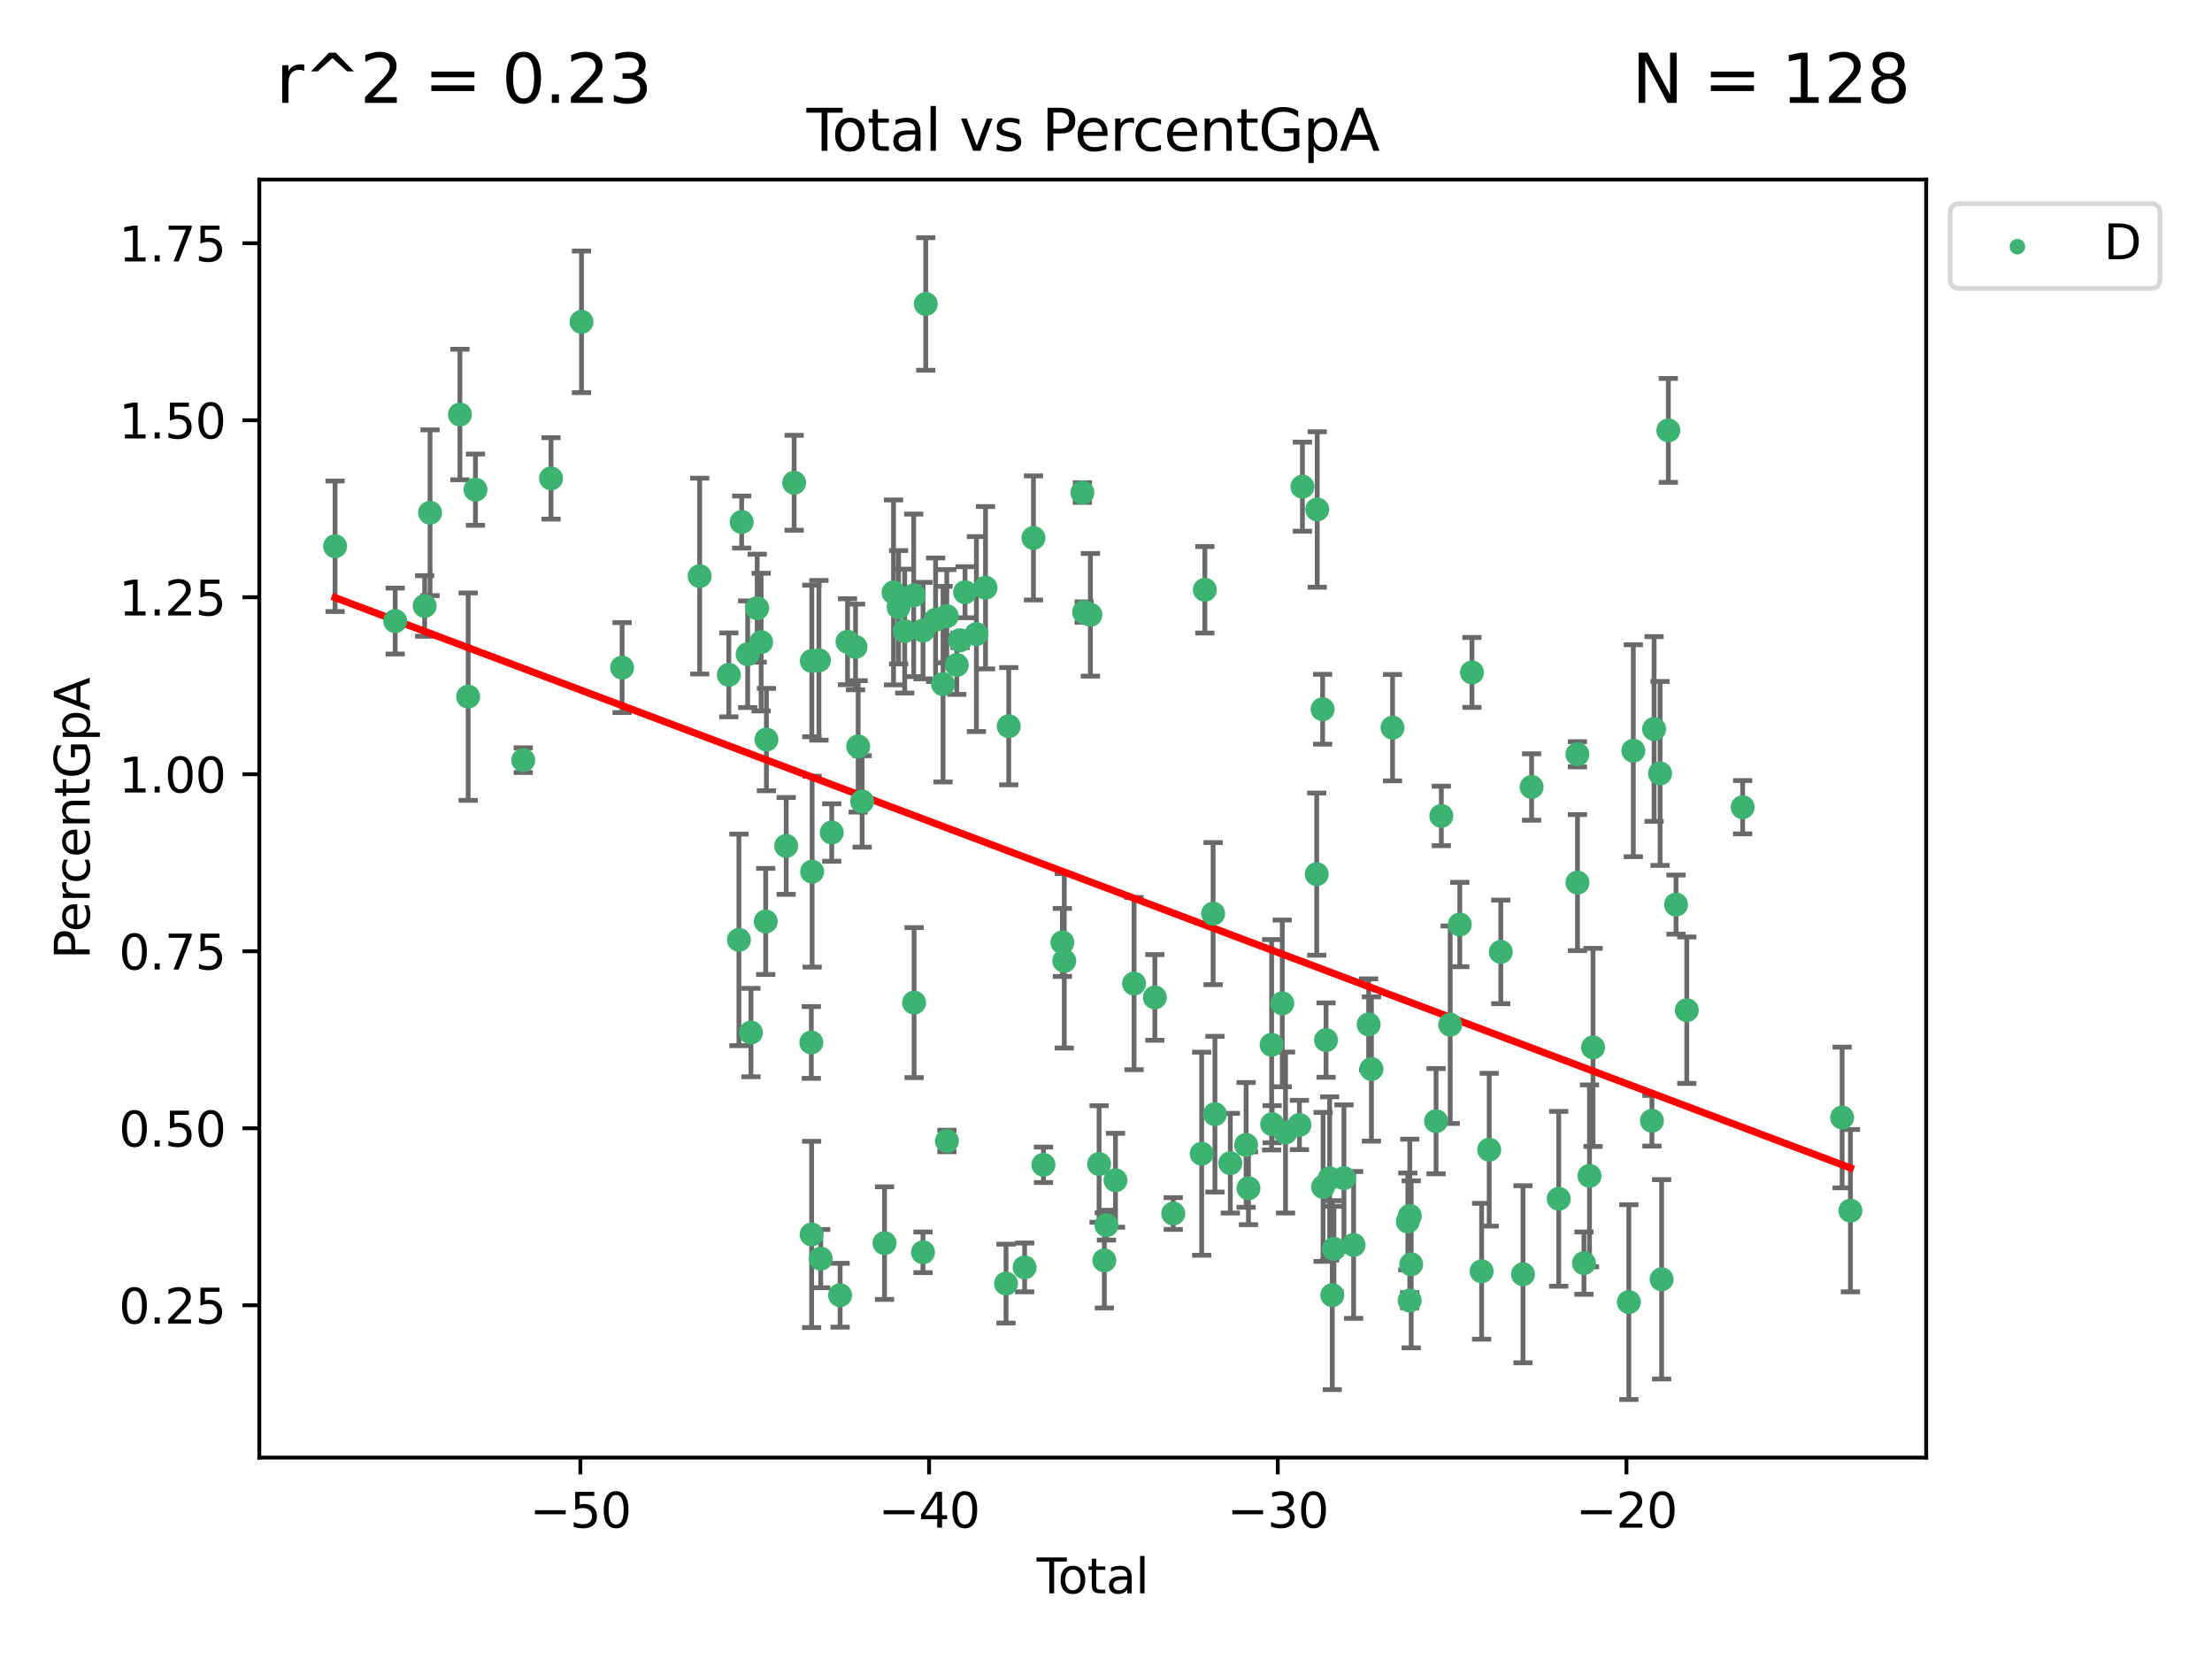 <?xml version="1.0" encoding="utf-8" standalone="no"?>
<!DOCTYPE svg PUBLIC "-//W3C//DTD SVG 1.1//EN"
  "http://www.w3.org/Graphics/SVG/1.1/DTD/svg11.dtd">
<svg xmlns:xlink="http://www.w3.org/1999/xlink" width="460.8pt" height="345.6pt" viewBox="0 0 460.8 345.6" xmlns="http://www.w3.org/2000/svg" version="1.1">
 <defs>
  <style type="text/css">*{stroke-linejoin: round; stroke-linecap: butt}</style>
 </defs>
 <g id="figure_1">
  <g id="patch_1">
   <path d="M 0 345.6 
L 460.8 345.6 
L 460.8 0 
L 0 0 
z
" style="fill: #ffffff"/>
  </g>
  <g id="axes_1">
   <g id="patch_2">
    <path d="M 54.02 303.64 
L 401.26 303.64 
L 401.26 37.411 
L 54.02 37.411 
z
" style="fill: #ffffff"/>
   </g>
   <g id="PathCollection_1">
    <defs>
     <path id="md76dd7d319" d="M 0 1.118 
C 0.297 1.118 0.581 1 0.791 0.791 
C 1 0.581 1.118 0.297 1.118 0 
C 1.118 -0.297 1 -0.581 0.791 -0.791 
C 0.581 -1 0.297 -1.118 0 -1.118 
C -0.297 -1.118 -0.581 -1 -0.791 -0.791 
C -1 -0.581 -1.118 -0.297 -1.118 0 
C -1.118 0.297 -1 0.581 -0.791 0.791 
C -0.581 1 -0.297 1.118 0 1.118 
z
" style="stroke: #3cb371"/>
    </defs>
    <g clip-path="url(#p7b8329a43c)">
     <use xlink:href="#md76dd7d319" x="69.804" y="113.799" style="fill: #3cb371; stroke: #3cb371"/>
     <use xlink:href="#md76dd7d319" x="82.325" y="129.376" style="fill: #3cb371; stroke: #3cb371"/>
     <use xlink:href="#md76dd7d319" x="88.465" y="126.229" style="fill: #3cb371; stroke: #3cb371"/>
     <use xlink:href="#md76dd7d319" x="89.589" y="106.81" style="fill: #3cb371; stroke: #3cb371"/>
     <use xlink:href="#md76dd7d319" x="95.809" y="86.346" style="fill: #3cb371; stroke: #3cb371"/>
     <use xlink:href="#md76dd7d319" x="97.523" y="145.125" style="fill: #3cb371; stroke: #3cb371"/>
     <use xlink:href="#md76dd7d319" x="99.05" y="102.005" style="fill: #3cb371; stroke: #3cb371"/>
     <use xlink:href="#md76dd7d319" x="108.997" y="158.36" style="fill: #3cb371; stroke: #3cb371"/>
     <use xlink:href="#md76dd7d319" x="114.79" y="99.655" style="fill: #3cb371; stroke: #3cb371"/>
     <use xlink:href="#md76dd7d319" x="121.138" y="67.044" style="fill: #3cb371; stroke: #3cb371"/>
     <use xlink:href="#md76dd7d319" x="129.594" y="139.072" style="fill: #3cb371; stroke: #3cb371"/>
     <use xlink:href="#md76dd7d319" x="145.755" y="120.013" style="fill: #3cb371; stroke: #3cb371"/>
     <use xlink:href="#md76dd7d319" x="151.828" y="140.589" style="fill: #3cb371; stroke: #3cb371"/>
     <use xlink:href="#md76dd7d319" x="153.932" y="195.793" style="fill: #3cb371; stroke: #3cb371"/>
     <use xlink:href="#md76dd7d319" x="154.504" y="108.748" style="fill: #3cb371; stroke: #3cb371"/>
     <use xlink:href="#md76dd7d319" x="155.756" y="136.289" style="fill: #3cb371; stroke: #3cb371"/>
     <use xlink:href="#md76dd7d319" x="156.435" y="215.105" style="fill: #3cb371; stroke: #3cb371"/>
     <use xlink:href="#md76dd7d319" x="157.736" y="126.696" style="fill: #3cb371; stroke: #3cb371"/>
     <use xlink:href="#md76dd7d319" x="158.557" y="133.763" style="fill: #3cb371; stroke: #3cb371"/>
     <use xlink:href="#md76dd7d319" x="159.513" y="191.959" style="fill: #3cb371; stroke: #3cb371"/>
     <use xlink:href="#md76dd7d319" x="159.658" y="154.065" style="fill: #3cb371; stroke: #3cb371"/>
     <use xlink:href="#md76dd7d319" x="163.78" y="176.222" style="fill: #3cb371; stroke: #3cb371"/>
     <use xlink:href="#md76dd7d319" x="165.438" y="100.562" style="fill: #3cb371; stroke: #3cb371"/>
     <use xlink:href="#md76dd7d319" x="169.012" y="217.169" style="fill: #3cb371; stroke: #3cb371"/>
     <use xlink:href="#md76dd7d319" x="169.077" y="257.158" style="fill: #3cb371; stroke: #3cb371"/>
     <use xlink:href="#md76dd7d319" x="169.112" y="137.693" style="fill: #3cb371; stroke: #3cb371"/>
     <use xlink:href="#md76dd7d319" x="169.183" y="181.584" style="fill: #3cb371; stroke: #3cb371"/>
     <use xlink:href="#md76dd7d319" x="170.601" y="137.555" style="fill: #3cb371; stroke: #3cb371"/>
     <use xlink:href="#md76dd7d319" x="170.97" y="262.2" style="fill: #3cb371; stroke: #3cb371"/>
     <use xlink:href="#md76dd7d319" x="173.268" y="173.432" style="fill: #3cb371; stroke: #3cb371"/>
     <use xlink:href="#md76dd7d319" x="175.008" y="269.818" style="fill: #3cb371; stroke: #3cb371"/>
     <use xlink:href="#md76dd7d319" x="176.553" y="133.686" style="fill: #3cb371; stroke: #3cb371"/>
     <use xlink:href="#md76dd7d319" x="178.225" y="134.775" style="fill: #3cb371; stroke: #3cb371"/>
     <use xlink:href="#md76dd7d319" x="178.772" y="155.486" style="fill: #3cb371; stroke: #3cb371"/>
     <use xlink:href="#md76dd7d319" x="179.6" y="166.957" style="fill: #3cb371; stroke: #3cb371"/>
     <use xlink:href="#md76dd7d319" x="184.26" y="258.966" style="fill: #3cb371; stroke: #3cb371"/>
     <use xlink:href="#md76dd7d319" x="186.137" y="123.412" style="fill: #3cb371; stroke: #3cb371"/>
     <use xlink:href="#md76dd7d319" x="187.196" y="126.498" style="fill: #3cb371; stroke: #3cb371"/>
     <use xlink:href="#md76dd7d319" x="188.464" y="131.464" style="fill: #3cb371; stroke: #3cb371"/>
     <use xlink:href="#md76dd7d319" x="190.342" y="124.021" style="fill: #3cb371; stroke: #3cb371"/>
     <use xlink:href="#md76dd7d319" x="190.419" y="208.863" style="fill: #3cb371; stroke: #3cb371"/>
     <use xlink:href="#md76dd7d319" x="192.276" y="260.878" style="fill: #3cb371; stroke: #3cb371"/>
     <use xlink:href="#md76dd7d319" x="192.285" y="131.361" style="fill: #3cb371; stroke: #3cb371"/>
     <use xlink:href="#md76dd7d319" x="192.854" y="63.32" style="fill: #3cb371; stroke: #3cb371"/>
     <use xlink:href="#md76dd7d319" x="194.907" y="129.109" style="fill: #3cb371; stroke: #3cb371"/>
     <use xlink:href="#md76dd7d319" x="196.45" y="142.522" style="fill: #3cb371; stroke: #3cb371"/>
     <use xlink:href="#md76dd7d319" x="197.232" y="128.363" style="fill: #3cb371; stroke: #3cb371"/>
     <use xlink:href="#md76dd7d319" x="197.257" y="237.686" style="fill: #3cb371; stroke: #3cb371"/>
     <use xlink:href="#md76dd7d319" x="199.317" y="138.529" style="fill: #3cb371; stroke: #3cb371"/>
     <use xlink:href="#md76dd7d319" x="199.989" y="133.383" style="fill: #3cb371; stroke: #3cb371"/>
     <use xlink:href="#md76dd7d319" x="201.037" y="123.372" style="fill: #3cb371; stroke: #3cb371"/>
     <use xlink:href="#md76dd7d319" x="203.404" y="132.088" style="fill: #3cb371; stroke: #3cb371"/>
     <use xlink:href="#md76dd7d319" x="205.301" y="122.432" style="fill: #3cb371; stroke: #3cb371"/>
     <use xlink:href="#md76dd7d319" x="209.573" y="267.399" style="fill: #3cb371; stroke: #3cb371"/>
     <use xlink:href="#md76dd7d319" x="210.141" y="151.281" style="fill: #3cb371; stroke: #3cb371"/>
     <use xlink:href="#md76dd7d319" x="213.45" y="264.029" style="fill: #3cb371; stroke: #3cb371"/>
     <use xlink:href="#md76dd7d319" x="215.287" y="112.062" style="fill: #3cb371; stroke: #3cb371"/>
     <use xlink:href="#md76dd7d319" x="217.366" y="242.654" style="fill: #3cb371; stroke: #3cb371"/>
     <use xlink:href="#md76dd7d319" x="221.312" y="196.324" style="fill: #3cb371; stroke: #3cb371"/>
     <use xlink:href="#md76dd7d319" x="221.71" y="200.162" style="fill: #3cb371; stroke: #3cb371"/>
     <use xlink:href="#md76dd7d319" x="225.479" y="102.609" style="fill: #3cb371; stroke: #3cb371"/>
     <use xlink:href="#md76dd7d319" x="225.845" y="127.505" style="fill: #3cb371; stroke: #3cb371"/>
     <use xlink:href="#md76dd7d319" x="227.152" y="128.075" style="fill: #3cb371; stroke: #3cb371"/>
     <use xlink:href="#md76dd7d319" x="228.96" y="242.485" style="fill: #3cb371; stroke: #3cb371"/>
     <use xlink:href="#md76dd7d319" x="230.054" y="262.558" style="fill: #3cb371; stroke: #3cb371"/>
     <use xlink:href="#md76dd7d319" x="230.499" y="255.232" style="fill: #3cb371; stroke: #3cb371"/>
     <use xlink:href="#md76dd7d319" x="232.375" y="245.871" style="fill: #3cb371; stroke: #3cb371"/>
     <use xlink:href="#md76dd7d319" x="236.246" y="204.895" style="fill: #3cb371; stroke: #3cb371"/>
     <use xlink:href="#md76dd7d319" x="240.575" y="207.779" style="fill: #3cb371; stroke: #3cb371"/>
     <use xlink:href="#md76dd7d319" x="244.409" y="252.8" style="fill: #3cb371; stroke: #3cb371"/>
     <use xlink:href="#md76dd7d319" x="250.33" y="240.34" style="fill: #3cb371; stroke: #3cb371"/>
     <use xlink:href="#md76dd7d319" x="250.995" y="122.865" style="fill: #3cb371; stroke: #3cb371"/>
     <use xlink:href="#md76dd7d319" x="252.714" y="190.321" style="fill: #3cb371; stroke: #3cb371"/>
     <use xlink:href="#md76dd7d319" x="253.091" y="232.102" style="fill: #3cb371; stroke: #3cb371"/>
     <use xlink:href="#md76dd7d319" x="256.296" y="242.314" style="fill: #3cb371; stroke: #3cb371"/>
     <use xlink:href="#md76dd7d319" x="259.588" y="238.512" style="fill: #3cb371; stroke: #3cb371"/>
     <use xlink:href="#md76dd7d319" x="260.078" y="247.535" style="fill: #3cb371; stroke: #3cb371"/>
     <use xlink:href="#md76dd7d319" x="264.901" y="217.645" style="fill: #3cb371; stroke: #3cb371"/>
     <use xlink:href="#md76dd7d319" x="265.013" y="234.187" style="fill: #3cb371; stroke: #3cb371"/>
     <use xlink:href="#md76dd7d319" x="267.119" y="209.025" style="fill: #3cb371; stroke: #3cb371"/>
     <use xlink:href="#md76dd7d319" x="267.797" y="235.93" style="fill: #3cb371; stroke: #3cb371"/>
     <use xlink:href="#md76dd7d319" x="270.694" y="234.351" style="fill: #3cb371; stroke: #3cb371"/>
     <use xlink:href="#md76dd7d319" x="271.319" y="101.384" style="fill: #3cb371; stroke: #3cb371"/>
     <use xlink:href="#md76dd7d319" x="274.297" y="182.096" style="fill: #3cb371; stroke: #3cb371"/>
     <use xlink:href="#md76dd7d319" x="274.399" y="106.135" style="fill: #3cb371; stroke: #3cb371"/>
     <use xlink:href="#md76dd7d319" x="275.527" y="147.744" style="fill: #3cb371; stroke: #3cb371"/>
     <use xlink:href="#md76dd7d319" x="275.621" y="247.253" style="fill: #3cb371; stroke: #3cb371"/>
     <use xlink:href="#md76dd7d319" x="276.239" y="216.67" style="fill: #3cb371; stroke: #3cb371"/>
     <use xlink:href="#md76dd7d319" x="276.988" y="245.489" style="fill: #3cb371; stroke: #3cb371"/>
     <use xlink:href="#md76dd7d319" x="277.537" y="269.804" style="fill: #3cb371; stroke: #3cb371"/>
     <use xlink:href="#md76dd7d319" x="277.877" y="260.163" style="fill: #3cb371; stroke: #3cb371"/>
     <use xlink:href="#md76dd7d319" x="279.969" y="245.432" style="fill: #3cb371; stroke: #3cb371"/>
     <use xlink:href="#md76dd7d319" x="281.98" y="259.346" style="fill: #3cb371; stroke: #3cb371"/>
     <use xlink:href="#md76dd7d319" x="285.114" y="213.409" style="fill: #3cb371; stroke: #3cb371"/>
     <use xlink:href="#md76dd7d319" x="285.695" y="222.697" style="fill: #3cb371; stroke: #3cb371"/>
     <use xlink:href="#md76dd7d319" x="290.092" y="151.584" style="fill: #3cb371; stroke: #3cb371"/>
     <use xlink:href="#md76dd7d319" x="293.276" y="254.457" style="fill: #3cb371; stroke: #3cb371"/>
     <use xlink:href="#md76dd7d319" x="293.659" y="270.925" style="fill: #3cb371; stroke: #3cb371"/>
     <use xlink:href="#md76dd7d319" x="293.688" y="253.291" style="fill: #3cb371; stroke: #3cb371"/>
     <use xlink:href="#md76dd7d319" x="293.979" y="263.382" style="fill: #3cb371; stroke: #3cb371"/>
     <use xlink:href="#md76dd7d319" x="299.159" y="233.558" style="fill: #3cb371; stroke: #3cb371"/>
     <use xlink:href="#md76dd7d319" x="300.254" y="169.973" style="fill: #3cb371; stroke: #3cb371"/>
     <use xlink:href="#md76dd7d319" x="302.104" y="213.465" style="fill: #3cb371; stroke: #3cb371"/>
     <use xlink:href="#md76dd7d319" x="304.099" y="192.591" style="fill: #3cb371; stroke: #3cb371"/>
     <use xlink:href="#md76dd7d319" x="306.638" y="140.081" style="fill: #3cb371; stroke: #3cb371"/>
     <use xlink:href="#md76dd7d319" x="308.649" y="264.831" style="fill: #3cb371; stroke: #3cb371"/>
     <use xlink:href="#md76dd7d319" x="310.226" y="239.51" style="fill: #3cb371; stroke: #3cb371"/>
     <use xlink:href="#md76dd7d319" x="312.642" y="198.297" style="fill: #3cb371; stroke: #3cb371"/>
     <use xlink:href="#md76dd7d319" x="317.267" y="265.451" style="fill: #3cb371; stroke: #3cb371"/>
     <use xlink:href="#md76dd7d319" x="319.062" y="163.94" style="fill: #3cb371; stroke: #3cb371"/>
     <use xlink:href="#md76dd7d319" x="324.712" y="249.733" style="fill: #3cb371; stroke: #3cb371"/>
     <use xlink:href="#md76dd7d319" x="328.607" y="157.131" style="fill: #3cb371; stroke: #3cb371"/>
     <use xlink:href="#md76dd7d319" x="328.62" y="183.858" style="fill: #3cb371; stroke: #3cb371"/>
     <use xlink:href="#md76dd7d319" x="329.966" y="263.135" style="fill: #3cb371; stroke: #3cb371"/>
     <use xlink:href="#md76dd7d319" x="331.121" y="244.954" style="fill: #3cb371; stroke: #3cb371"/>
     <use xlink:href="#md76dd7d319" x="331.856" y="218.192" style="fill: #3cb371; stroke: #3cb371"/>
     <use xlink:href="#md76dd7d319" x="339.32" y="271.249" style="fill: #3cb371; stroke: #3cb371"/>
     <use xlink:href="#md76dd7d319" x="340.249" y="156.389" style="fill: #3cb371; stroke: #3cb371"/>
     <use xlink:href="#md76dd7d319" x="344.13" y="233.479" style="fill: #3cb371; stroke: #3cb371"/>
     <use xlink:href="#md76dd7d319" x="344.576" y="151.867" style="fill: #3cb371; stroke: #3cb371"/>
     <use xlink:href="#md76dd7d319" x="345.823" y="161.122" style="fill: #3cb371; stroke: #3cb371"/>
     <use xlink:href="#md76dd7d319" x="346.149" y="266.503" style="fill: #3cb371; stroke: #3cb371"/>
     <use xlink:href="#md76dd7d319" x="347.546" y="89.66" style="fill: #3cb371; stroke: #3cb371"/>
     <use xlink:href="#md76dd7d319" x="349.145" y="188.442" style="fill: #3cb371; stroke: #3cb371"/>
     <use xlink:href="#md76dd7d319" x="351.389" y="210.442" style="fill: #3cb371; stroke: #3cb371"/>
     <use xlink:href="#md76dd7d319" x="363.029" y="168.153" style="fill: #3cb371; stroke: #3cb371"/>
     <use xlink:href="#md76dd7d319" x="383.749" y="232.792" style="fill: #3cb371; stroke: #3cb371"/>
     <use xlink:href="#md76dd7d319" x="385.476" y="252.205" style="fill: #3cb371; stroke: #3cb371"/>
    </g>
   </g>
   <g id="matplotlib.axis_1">
    <g id="xtick_1">
     <g id="line2d_1">
      <defs>
       <path id="m14d7586443" d="M 0 0 
L 0 3.5 
" style="stroke: #000000; stroke-width: 0.8"/>
      </defs>
      <g>
       <use xlink:href="#m14d7586443" x="120.904" y="303.64" style="stroke: #000000; stroke-width: 0.8"/>
      </g>
     </g>
     <g id="text_1">
      <!-- −50 -->
      <g transform="translate(110.351 318.238)scale(0.1 -0.1)">
       <defs>
        <path id="DejaVuSans-2212" d="M 678 2272 
L 4684 2272 
L 4684 1741 
L 678 1741 
L 678 2272 
z
" transform="scale(0.016)"/>
        <path id="DejaVuSans-35" d="M 691 4666 
L 3169 4666 
L 3169 4134 
L 1269 4134 
L 1269 2991 
Q 1406 3038 1543 3061 
Q 1681 3084 1819 3084 
Q 2600 3084 3056 2656 
Q 3513 2228 3513 1497 
Q 3513 744 3044 326 
Q 2575 -91 1722 -91 
Q 1428 -91 1123 -41 
Q 819 9 494 109 
L 494 744 
Q 775 591 1075 516 
Q 1375 441 1709 441 
Q 2250 441 2565 725 
Q 2881 1009 2881 1497 
Q 2881 1984 2565 2268 
Q 2250 2553 1709 2553 
Q 1456 2553 1204 2497 
Q 953 2441 691 2322 
L 691 4666 
z
" transform="scale(0.016)"/>
        <path id="DejaVuSans-30" d="M 2034 4250 
Q 1547 4250 1301 3770 
Q 1056 3291 1056 2328 
Q 1056 1369 1301 889 
Q 1547 409 2034 409 
Q 2525 409 2770 889 
Q 3016 1369 3016 2328 
Q 3016 3291 2770 3770 
Q 2525 4250 2034 4250 
z
M 2034 4750 
Q 2819 4750 3233 4129 
Q 3647 3509 3647 2328 
Q 3647 1150 3233 529 
Q 2819 -91 2034 -91 
Q 1250 -91 836 529 
Q 422 1150 422 2328 
Q 422 3509 836 4129 
Q 1250 4750 2034 4750 
z
" transform="scale(0.016)"/>
       </defs>
       <use xlink:href="#DejaVuSans-2212"/>
       <use xlink:href="#DejaVuSans-35" x="83.789"/>
       <use xlink:href="#DejaVuSans-30" x="147.412"/>
      </g>
     </g>
    </g>
    <g id="xtick_2">
     <g id="line2d_2">
      <g>
       <use xlink:href="#m14d7586443" x="193.544" y="303.64" style="stroke: #000000; stroke-width: 0.8"/>
      </g>
     </g>
     <g id="text_2">
      <!-- −40 -->
      <g transform="translate(182.991 318.238)scale(0.1 -0.1)">
       <defs>
        <path id="DejaVuSans-34" d="M 2419 4116 
L 825 1625 
L 2419 1625 
L 2419 4116 
z
M 2253 4666 
L 3047 4666 
L 3047 1625 
L 3713 1625 
L 3713 1100 
L 3047 1100 
L 3047 0 
L 2419 0 
L 2419 1100 
L 313 1100 
L 313 1709 
L 2253 4666 
z
" transform="scale(0.016)"/>
       </defs>
       <use xlink:href="#DejaVuSans-2212"/>
       <use xlink:href="#DejaVuSans-34" x="83.789"/>
       <use xlink:href="#DejaVuSans-30" x="147.412"/>
      </g>
     </g>
    </g>
    <g id="xtick_3">
     <g id="line2d_3">
      <g>
       <use xlink:href="#m14d7586443" x="266.184" y="303.64" style="stroke: #000000; stroke-width: 0.8"/>
      </g>
     </g>
     <g id="text_3">
      <!-- −30 -->
      <g transform="translate(255.632 318.238)scale(0.1 -0.1)">
       <defs>
        <path id="DejaVuSans-33" d="M 2597 2516 
Q 3050 2419 3304 2112 
Q 3559 1806 3559 1356 
Q 3559 666 3084 287 
Q 2609 -91 1734 -91 
Q 1441 -91 1130 -33 
Q 819 25 488 141 
L 488 750 
Q 750 597 1062 519 
Q 1375 441 1716 441 
Q 2309 441 2620 675 
Q 2931 909 2931 1356 
Q 2931 1769 2642 2001 
Q 2353 2234 1838 2234 
L 1294 2234 
L 1294 2753 
L 1863 2753 
Q 2328 2753 2575 2939 
Q 2822 3125 2822 3475 
Q 2822 3834 2567 4026 
Q 2313 4219 1838 4219 
Q 1578 4219 1281 4162 
Q 984 4106 628 3988 
L 628 4550 
Q 988 4650 1302 4700 
Q 1616 4750 1894 4750 
Q 2613 4750 3031 4423 
Q 3450 4097 3450 3541 
Q 3450 3153 3228 2886 
Q 3006 2619 2597 2516 
z
" transform="scale(0.016)"/>
       </defs>
       <use xlink:href="#DejaVuSans-2212"/>
       <use xlink:href="#DejaVuSans-33" x="83.789"/>
       <use xlink:href="#DejaVuSans-30" x="147.412"/>
      </g>
     </g>
    </g>
    <g id="xtick_4">
     <g id="line2d_4">
      <g>
       <use xlink:href="#m14d7586443" x="338.824" y="303.64" style="stroke: #000000; stroke-width: 0.8"/>
      </g>
     </g>
     <g id="text_4">
      <!-- −20 -->
      <g transform="translate(328.272 318.238)scale(0.1 -0.1)">
       <defs>
        <path id="DejaVuSans-32" d="M 1228 531 
L 3431 531 
L 3431 0 
L 469 0 
L 469 531 
Q 828 903 1448 1529 
Q 2069 2156 2228 2338 
Q 2531 2678 2651 2914 
Q 2772 3150 2772 3378 
Q 2772 3750 2511 3984 
Q 2250 4219 1831 4219 
Q 1534 4219 1204 4116 
Q 875 4013 500 3803 
L 500 4441 
Q 881 4594 1212 4672 
Q 1544 4750 1819 4750 
Q 2544 4750 2975 4387 
Q 3406 4025 3406 3419 
Q 3406 3131 3298 2873 
Q 3191 2616 2906 2266 
Q 2828 2175 2409 1742 
Q 1991 1309 1228 531 
z
" transform="scale(0.016)"/>
       </defs>
       <use xlink:href="#DejaVuSans-2212"/>
       <use xlink:href="#DejaVuSans-32" x="83.789"/>
       <use xlink:href="#DejaVuSans-30" x="147.412"/>
      </g>
     </g>
    </g>
    <g id="text_5">
     <!-- Total -->
     <g transform="translate(215.963 331.917)scale(0.1 -0.1)">
      <defs>
       <path id="DejaVuSans-54" d="M -19 4666 
L 3928 4666 
L 3928 4134 
L 2272 4134 
L 2272 0 
L 1638 0 
L 1638 4134 
L -19 4134 
L -19 4666 
z
" transform="scale(0.016)"/>
       <path id="DejaVuSans-6f" d="M 1959 3097 
Q 1497 3097 1228 2736 
Q 959 2375 959 1747 
Q 959 1119 1226 758 
Q 1494 397 1959 397 
Q 2419 397 2687 759 
Q 2956 1122 2956 1747 
Q 2956 2369 2687 2733 
Q 2419 3097 1959 3097 
z
M 1959 3584 
Q 2709 3584 3137 3096 
Q 3566 2609 3566 1747 
Q 3566 888 3137 398 
Q 2709 -91 1959 -91 
Q 1206 -91 779 398 
Q 353 888 353 1747 
Q 353 2609 779 3096 
Q 1206 3584 1959 3584 
z
" transform="scale(0.016)"/>
       <path id="DejaVuSans-74" d="M 1172 4494 
L 1172 3500 
L 2356 3500 
L 2356 3053 
L 1172 3053 
L 1172 1153 
Q 1172 725 1289 603 
Q 1406 481 1766 481 
L 2356 481 
L 2356 0 
L 1766 0 
Q 1100 0 847 248 
Q 594 497 594 1153 
L 594 3053 
L 172 3053 
L 172 3500 
L 594 3500 
L 594 4494 
L 1172 4494 
z
" transform="scale(0.016)"/>
       <path id="DejaVuSans-61" d="M 2194 1759 
Q 1497 1759 1228 1600 
Q 959 1441 959 1056 
Q 959 750 1161 570 
Q 1363 391 1709 391 
Q 2188 391 2477 730 
Q 2766 1069 2766 1631 
L 2766 1759 
L 2194 1759 
z
M 3341 1997 
L 3341 0 
L 2766 0 
L 2766 531 
Q 2569 213 2275 61 
Q 1981 -91 1556 -91 
Q 1019 -91 701 211 
Q 384 513 384 1019 
Q 384 1609 779 1909 
Q 1175 2209 1959 2209 
L 2766 2209 
L 2766 2266 
Q 2766 2663 2505 2880 
Q 2244 3097 1772 3097 
Q 1472 3097 1187 3025 
Q 903 2953 641 2809 
L 641 3341 
Q 956 3463 1253 3523 
Q 1550 3584 1831 3584 
Q 2591 3584 2966 3190 
Q 3341 2797 3341 1997 
z
" transform="scale(0.016)"/>
       <path id="DejaVuSans-6c" d="M 603 4863 
L 1178 4863 
L 1178 0 
L 603 0 
L 603 4863 
z
" transform="scale(0.016)"/>
      </defs>
      <use xlink:href="#DejaVuSans-54"/>
      <use xlink:href="#DejaVuSans-6f" x="44.084"/>
      <use xlink:href="#DejaVuSans-74" x="105.266"/>
      <use xlink:href="#DejaVuSans-61" x="144.475"/>
      <use xlink:href="#DejaVuSans-6c" x="205.754"/>
     </g>
    </g>
   </g>
   <g id="matplotlib.axis_2">
    <g id="ytick_1">
     <g id="line2d_5">
      <defs>
       <path id="mccd1ff2cd2" d="M 0 0 
L -3.5 0 
" style="stroke: #000000; stroke-width: 0.8"/>
      </defs>
      <g>
       <use xlink:href="#mccd1ff2cd2" x="54.02" y="271.916" style="stroke: #000000; stroke-width: 0.8"/>
      </g>
     </g>
     <g id="text_6">
      <!-- 0.25 -->
      <g transform="translate(24.754 275.715)scale(0.1 -0.1)">
       <defs>
        <path id="DejaVuSans-2e" d="M 684 794 
L 1344 794 
L 1344 0 
L 684 0 
L 684 794 
z
" transform="scale(0.016)"/>
       </defs>
       <use xlink:href="#DejaVuSans-30"/>
       <use xlink:href="#DejaVuSans-2e" x="63.623"/>
       <use xlink:href="#DejaVuSans-32" x="95.41"/>
       <use xlink:href="#DejaVuSans-35" x="159.033"/>
      </g>
     </g>
    </g>
    <g id="ytick_2">
     <g id="line2d_6">
      <g>
       <use xlink:href="#mccd1ff2cd2" x="54.02" y="235.041" style="stroke: #000000; stroke-width: 0.8"/>
      </g>
     </g>
     <g id="text_7">
      <!-- 0.50 -->
      <g transform="translate(24.754 238.84)scale(0.1 -0.1)">
       <use xlink:href="#DejaVuSans-30"/>
       <use xlink:href="#DejaVuSans-2e" x="63.623"/>
       <use xlink:href="#DejaVuSans-35" x="95.41"/>
       <use xlink:href="#DejaVuSans-30" x="159.033"/>
      </g>
     </g>
    </g>
    <g id="ytick_3">
     <g id="line2d_7">
      <g>
       <use xlink:href="#mccd1ff2cd2" x="54.02" y="198.166" style="stroke: #000000; stroke-width: 0.8"/>
      </g>
     </g>
     <g id="text_8">
      <!-- 0.75 -->
      <g transform="translate(24.754 201.965)scale(0.1 -0.1)">
       <defs>
        <path id="DejaVuSans-37" d="M 525 4666 
L 3525 4666 
L 3525 4397 
L 1831 0 
L 1172 0 
L 2766 4134 
L 525 4134 
L 525 4666 
z
" transform="scale(0.016)"/>
       </defs>
       <use xlink:href="#DejaVuSans-30"/>
       <use xlink:href="#DejaVuSans-2e" x="63.623"/>
       <use xlink:href="#DejaVuSans-37" x="95.41"/>
       <use xlink:href="#DejaVuSans-35" x="159.033"/>
      </g>
     </g>
    </g>
    <g id="ytick_4">
     <g id="line2d_8">
      <g>
       <use xlink:href="#mccd1ff2cd2" x="54.02" y="161.291" style="stroke: #000000; stroke-width: 0.8"/>
      </g>
     </g>
     <g id="text_9">
      <!-- 1.00 -->
      <g transform="translate(24.754 165.09)scale(0.1 -0.1)">
       <defs>
        <path id="DejaVuSans-31" d="M 794 531 
L 1825 531 
L 1825 4091 
L 703 3866 
L 703 4441 
L 1819 4666 
L 2450 4666 
L 2450 531 
L 3481 531 
L 3481 0 
L 794 0 
L 794 531 
z
" transform="scale(0.016)"/>
       </defs>
       <use xlink:href="#DejaVuSans-31"/>
       <use xlink:href="#DejaVuSans-2e" x="63.623"/>
       <use xlink:href="#DejaVuSans-30" x="95.41"/>
       <use xlink:href="#DejaVuSans-30" x="159.033"/>
      </g>
     </g>
    </g>
    <g id="ytick_5">
     <g id="line2d_9">
      <g>
       <use xlink:href="#mccd1ff2cd2" x="54.02" y="124.416" style="stroke: #000000; stroke-width: 0.8"/>
      </g>
     </g>
     <g id="text_10">
      <!-- 1.25 -->
      <g transform="translate(24.754 128.215)scale(0.1 -0.1)">
       <use xlink:href="#DejaVuSans-31"/>
       <use xlink:href="#DejaVuSans-2e" x="63.623"/>
       <use xlink:href="#DejaVuSans-32" x="95.41"/>
       <use xlink:href="#DejaVuSans-35" x="159.033"/>
      </g>
     </g>
    </g>
    <g id="ytick_6">
     <g id="line2d_10">
      <g>
       <use xlink:href="#mccd1ff2cd2" x="54.02" y="87.541" style="stroke: #000000; stroke-width: 0.8"/>
      </g>
     </g>
     <g id="text_11">
      <!-- 1.50 -->
      <g transform="translate(24.754 91.34)scale(0.1 -0.1)">
       <use xlink:href="#DejaVuSans-31"/>
       <use xlink:href="#DejaVuSans-2e" x="63.623"/>
       <use xlink:href="#DejaVuSans-35" x="95.41"/>
       <use xlink:href="#DejaVuSans-30" x="159.033"/>
      </g>
     </g>
    </g>
    <g id="ytick_7">
     <g id="line2d_11">
      <g>
       <use xlink:href="#mccd1ff2cd2" x="54.02" y="50.665" style="stroke: #000000; stroke-width: 0.8"/>
      </g>
     </g>
     <g id="text_12">
      <!-- 1.75 -->
      <g transform="translate(24.754 54.465)scale(0.1 -0.1)">
       <use xlink:href="#DejaVuSans-31"/>
       <use xlink:href="#DejaVuSans-2e" x="63.623"/>
       <use xlink:href="#DejaVuSans-37" x="95.41"/>
       <use xlink:href="#DejaVuSans-35" x="159.033"/>
      </g>
     </g>
    </g>
    <g id="text_13">
     <!-- PercentGpA -->
     <g transform="translate(18.675 199.802)rotate(-90)scale(0.1 -0.1)">
      <defs>
       <path id="DejaVuSans-50" d="M 1259 4147 
L 1259 2394 
L 2053 2394 
Q 2494 2394 2734 2622 
Q 2975 2850 2975 3272 
Q 2975 3691 2734 3919 
Q 2494 4147 2053 4147 
L 1259 4147 
z
M 628 4666 
L 2053 4666 
Q 2838 4666 3239 4311 
Q 3641 3956 3641 3272 
Q 3641 2581 3239 2228 
Q 2838 1875 2053 1875 
L 1259 1875 
L 1259 0 
L 628 0 
L 628 4666 
z
" transform="scale(0.016)"/>
       <path id="DejaVuSans-65" d="M 3597 1894 
L 3597 1613 
L 953 1613 
Q 991 1019 1311 708 
Q 1631 397 2203 397 
Q 2534 397 2845 478 
Q 3156 559 3463 722 
L 3463 178 
Q 3153 47 2828 -22 
Q 2503 -91 2169 -91 
Q 1331 -91 842 396 
Q 353 884 353 1716 
Q 353 2575 817 3079 
Q 1281 3584 2069 3584 
Q 2775 3584 3186 3129 
Q 3597 2675 3597 1894 
z
M 3022 2063 
Q 3016 2534 2758 2815 
Q 2500 3097 2075 3097 
Q 1594 3097 1305 2825 
Q 1016 2553 972 2059 
L 3022 2063 
z
" transform="scale(0.016)"/>
       <path id="DejaVuSans-72" d="M 2631 2963 
Q 2534 3019 2420 3045 
Q 2306 3072 2169 3072 
Q 1681 3072 1420 2755 
Q 1159 2438 1159 1844 
L 1159 0 
L 581 0 
L 581 3500 
L 1159 3500 
L 1159 2956 
Q 1341 3275 1631 3429 
Q 1922 3584 2338 3584 
Q 2397 3584 2469 3576 
Q 2541 3569 2628 3553 
L 2631 2963 
z
" transform="scale(0.016)"/>
       <path id="DejaVuSans-63" d="M 3122 3366 
L 3122 2828 
Q 2878 2963 2633 3030 
Q 2388 3097 2138 3097 
Q 1578 3097 1268 2742 
Q 959 2388 959 1747 
Q 959 1106 1268 751 
Q 1578 397 2138 397 
Q 2388 397 2633 464 
Q 2878 531 3122 666 
L 3122 134 
Q 2881 22 2623 -34 
Q 2366 -91 2075 -91 
Q 1284 -91 818 406 
Q 353 903 353 1747 
Q 353 2603 823 3093 
Q 1294 3584 2113 3584 
Q 2378 3584 2631 3529 
Q 2884 3475 3122 3366 
z
" transform="scale(0.016)"/>
       <path id="DejaVuSans-6e" d="M 3513 2113 
L 3513 0 
L 2938 0 
L 2938 2094 
Q 2938 2591 2744 2837 
Q 2550 3084 2163 3084 
Q 1697 3084 1428 2787 
Q 1159 2491 1159 1978 
L 1159 0 
L 581 0 
L 581 3500 
L 1159 3500 
L 1159 2956 
Q 1366 3272 1645 3428 
Q 1925 3584 2291 3584 
Q 2894 3584 3203 3211 
Q 3513 2838 3513 2113 
z
" transform="scale(0.016)"/>
       <path id="DejaVuSans-47" d="M 3809 666 
L 3809 1919 
L 2778 1919 
L 2778 2438 
L 4434 2438 
L 4434 434 
Q 4069 175 3628 42 
Q 3188 -91 2688 -91 
Q 1594 -91 976 548 
Q 359 1188 359 2328 
Q 359 3472 976 4111 
Q 1594 4750 2688 4750 
Q 3144 4750 3555 4637 
Q 3966 4525 4313 4306 
L 4313 3634 
Q 3963 3931 3569 4081 
Q 3175 4231 2741 4231 
Q 1884 4231 1454 3753 
Q 1025 3275 1025 2328 
Q 1025 1384 1454 906 
Q 1884 428 2741 428 
Q 3075 428 3337 486 
Q 3600 544 3809 666 
z
" transform="scale(0.016)"/>
       <path id="DejaVuSans-70" d="M 1159 525 
L 1159 -1331 
L 581 -1331 
L 581 3500 
L 1159 3500 
L 1159 2969 
Q 1341 3281 1617 3432 
Q 1894 3584 2278 3584 
Q 2916 3584 3314 3078 
Q 3713 2572 3713 1747 
Q 3713 922 3314 415 
Q 2916 -91 2278 -91 
Q 1894 -91 1617 61 
Q 1341 213 1159 525 
z
M 3116 1747 
Q 3116 2381 2855 2742 
Q 2594 3103 2138 3103 
Q 1681 3103 1420 2742 
Q 1159 2381 1159 1747 
Q 1159 1113 1420 752 
Q 1681 391 2138 391 
Q 2594 391 2855 752 
Q 3116 1113 3116 1747 
z
" transform="scale(0.016)"/>
       <path id="DejaVuSans-41" d="M 2188 4044 
L 1331 1722 
L 3047 1722 
L 2188 4044 
z
M 1831 4666 
L 2547 4666 
L 4325 0 
L 3669 0 
L 3244 1197 
L 1141 1197 
L 716 0 
L 50 0 
L 1831 4666 
z
" transform="scale(0.016)"/>
      </defs>
      <use xlink:href="#DejaVuSans-50"/>
      <use xlink:href="#DejaVuSans-65" x="56.678"/>
      <use xlink:href="#DejaVuSans-72" x="118.201"/>
      <use xlink:href="#DejaVuSans-63" x="157.064"/>
      <use xlink:href="#DejaVuSans-65" x="212.045"/>
      <use xlink:href="#DejaVuSans-6e" x="273.568"/>
      <use xlink:href="#DejaVuSans-74" x="336.947"/>
      <use xlink:href="#DejaVuSans-47" x="376.156"/>
      <use xlink:href="#DejaVuSans-70" x="453.646"/>
      <use xlink:href="#DejaVuSans-41" x="517.123"/>
     </g>
    </g>
   </g>
   <g id="LineCollection_1">
    <path d="M 69.804 127.396 
L 69.804 100.201 
" clip-path="url(#p7b8329a43c)" style="fill: none; stroke: #696969"/>
    <path d="M 82.325 136.239 
L 82.325 122.512 
" clip-path="url(#p7b8329a43c)" style="fill: none; stroke: #696969"/>
    <path d="M 88.465 132.541 
L 88.465 119.918 
" clip-path="url(#p7b8329a43c)" style="fill: none; stroke: #696969"/>
    <path d="M 89.589 124.075 
L 89.589 89.545 
" clip-path="url(#p7b8329a43c)" style="fill: none; stroke: #696969"/>
    <path d="M 95.809 99.941 
L 95.809 72.751 
" clip-path="url(#p7b8329a43c)" style="fill: none; stroke: #696969"/>
    <path d="M 97.523 166.73 
L 97.523 123.521 
" clip-path="url(#p7b8329a43c)" style="fill: none; stroke: #696969"/>
    <path d="M 99.05 109.427 
L 99.05 94.584 
" clip-path="url(#p7b8329a43c)" style="fill: none; stroke: #696969"/>
    <path d="M 108.997 160.934 
L 108.997 155.787 
" clip-path="url(#p7b8329a43c)" style="fill: none; stroke: #696969"/>
    <path d="M 114.79 108.138 
L 114.79 91.172 
" clip-path="url(#p7b8329a43c)" style="fill: none; stroke: #696969"/>
    <path d="M 121.138 81.791 
L 121.138 52.297 
" clip-path="url(#p7b8329a43c)" style="fill: none; stroke: #696969"/>
    <path d="M 129.594 148.444 
L 129.594 129.7 
" clip-path="url(#p7b8329a43c)" style="fill: none; stroke: #696969"/>
    <path d="M 145.755 140.412 
L 145.755 99.613 
" clip-path="url(#p7b8329a43c)" style="fill: none; stroke: #696969"/>
    <path d="M 151.828 149.333 
L 151.828 131.845 
" clip-path="url(#p7b8329a43c)" style="fill: none; stroke: #696969"/>
    <path d="M 153.932 217.83 
L 153.932 173.756 
" clip-path="url(#p7b8329a43c)" style="fill: none; stroke: #696969"/>
    <path d="M 154.504 114.171 
L 154.504 103.324 
" clip-path="url(#p7b8329a43c)" style="fill: none; stroke: #696969"/>
    <path d="M 155.756 147.391 
L 155.756 125.188 
" clip-path="url(#p7b8329a43c)" style="fill: none; stroke: #696969"/>
    <path d="M 156.435 224.314 
L 156.435 205.895 
" clip-path="url(#p7b8329a43c)" style="fill: none; stroke: #696969"/>
    <path d="M 157.736 137.949 
L 157.736 115.444 
" clip-path="url(#p7b8329a43c)" style="fill: none; stroke: #696969"/>
    <path d="M 158.557 148.102 
L 158.557 119.424 
" clip-path="url(#p7b8329a43c)" style="fill: none; stroke: #696969"/>
    <path d="M 159.513 203.007 
L 159.513 180.911 
" clip-path="url(#p7b8329a43c)" style="fill: none; stroke: #696969"/>
    <path d="M 159.658 164.727 
L 159.658 143.403 
" clip-path="url(#p7b8329a43c)" style="fill: none; stroke: #696969"/>
    <path d="M 163.78 186.309 
L 163.78 166.134 
" clip-path="url(#p7b8329a43c)" style="fill: none; stroke: #696969"/>
    <path d="M 165.438 110.445 
L 165.438 90.678 
" clip-path="url(#p7b8329a43c)" style="fill: none; stroke: #696969"/>
    <path d="M 169.012 224.646 
L 169.012 209.692 
" clip-path="url(#p7b8329a43c)" style="fill: none; stroke: #696969"/>
    <path d="M 169.077 276.557 
L 169.077 237.758 
" clip-path="url(#p7b8329a43c)" style="fill: none; stroke: #696969"/>
    <path d="M 169.112 153.477 
L 169.112 121.909 
" clip-path="url(#p7b8329a43c)" style="fill: none; stroke: #696969"/>
    <path d="M 169.183 201.468 
L 169.183 161.699 
" clip-path="url(#p7b8329a43c)" style="fill: none; stroke: #696969"/>
    <path d="M 170.601 154.189 
L 170.601 120.921 
" clip-path="url(#p7b8329a43c)" style="fill: none; stroke: #696969"/>
    <path d="M 170.97 268.269 
L 170.97 256.13 
" clip-path="url(#p7b8329a43c)" style="fill: none; stroke: #696969"/>
    <path d="M 173.268 179.419 
L 173.268 167.446 
" clip-path="url(#p7b8329a43c)" style="fill: none; stroke: #696969"/>
    <path d="M 175.008 276.468 
L 175.008 263.168 
" clip-path="url(#p7b8329a43c)" style="fill: none; stroke: #696969"/>
    <path d="M 176.553 142.636 
L 176.553 124.736 
" clip-path="url(#p7b8329a43c)" style="fill: none; stroke: #696969"/>
    <path d="M 178.225 143.704 
L 178.225 125.846 
" clip-path="url(#p7b8329a43c)" style="fill: none; stroke: #696969"/>
    <path d="M 178.772 169.171 
L 178.772 141.8 
" clip-path="url(#p7b8329a43c)" style="fill: none; stroke: #696969"/>
    <path d="M 179.6 176.48 
L 179.6 157.434 
" clip-path="url(#p7b8329a43c)" style="fill: none; stroke: #696969"/>
    <path d="M 184.26 270.693 
L 184.26 247.239 
" clip-path="url(#p7b8329a43c)" style="fill: none; stroke: #696969"/>
    <path d="M 186.137 142.674 
L 186.137 104.15 
" clip-path="url(#p7b8329a43c)" style="fill: none; stroke: #696969"/>
    <path d="M 187.196 138.308 
L 187.196 114.688 
" clip-path="url(#p7b8329a43c)" style="fill: none; stroke: #696969"/>
    <path d="M 188.464 144.364 
L 188.464 118.564 
" clip-path="url(#p7b8329a43c)" style="fill: none; stroke: #696969"/>
    <path d="M 190.342 140.951 
L 190.342 107.091 
" clip-path="url(#p7b8329a43c)" style="fill: none; stroke: #696969"/>
    <path d="M 190.419 224.49 
L 190.419 193.236 
" clip-path="url(#p7b8329a43c)" style="fill: none; stroke: #696969"/>
    <path d="M 192.276 265.11 
L 192.276 256.645 
" clip-path="url(#p7b8329a43c)" style="fill: none; stroke: #696969"/>
    <path d="M 192.285 141.413 
L 192.285 121.309 
" clip-path="url(#p7b8329a43c)" style="fill: none; stroke: #696969"/>
    <path d="M 192.854 77.127 
L 192.854 49.513 
" clip-path="url(#p7b8329a43c)" style="fill: none; stroke: #696969"/>
    <path d="M 194.907 141.976 
L 194.907 116.242 
" clip-path="url(#p7b8329a43c)" style="fill: none; stroke: #696969"/>
    <path d="M 196.45 162.892 
L 196.45 122.152 
" clip-path="url(#p7b8329a43c)" style="fill: none; stroke: #696969"/>
    <path d="M 197.232 138.067 
L 197.232 118.659 
" clip-path="url(#p7b8329a43c)" style="fill: none; stroke: #696969"/>
    <path d="M 197.257 239.921 
L 197.257 235.452 
" clip-path="url(#p7b8329a43c)" style="fill: none; stroke: #696969"/>
    <path d="M 199.317 144.656 
L 199.317 132.403 
" clip-path="url(#p7b8329a43c)" style="fill: none; stroke: #696969"/>
    <path d="M 199.989 134.898 
L 199.989 131.869 
" clip-path="url(#p7b8329a43c)" style="fill: none; stroke: #696969"/>
    <path d="M 201.037 128.686 
L 201.037 118.058 
" clip-path="url(#p7b8329a43c)" style="fill: none; stroke: #696969"/>
    <path d="M 203.404 152.395 
L 203.404 111.781 
" clip-path="url(#p7b8329a43c)" style="fill: none; stroke: #696969"/>
    <path d="M 205.301 139.338 
L 205.301 105.525 
" clip-path="url(#p7b8329a43c)" style="fill: none; stroke: #696969"/>
    <path d="M 209.573 275.61 
L 209.573 259.187 
" clip-path="url(#p7b8329a43c)" style="fill: none; stroke: #696969"/>
    <path d="M 210.141 163.501 
L 210.141 139.062 
" clip-path="url(#p7b8329a43c)" style="fill: none; stroke: #696969"/>
    <path d="M 213.45 269.111 
L 213.45 258.946 
" clip-path="url(#p7b8329a43c)" style="fill: none; stroke: #696969"/>
    <path d="M 215.287 124.986 
L 215.287 99.138 
" clip-path="url(#p7b8329a43c)" style="fill: none; stroke: #696969"/>
    <path d="M 217.366 246.346 
L 217.366 238.961 
" clip-path="url(#p7b8329a43c)" style="fill: none; stroke: #696969"/>
    <path d="M 221.312 203.412 
L 221.312 189.236 
" clip-path="url(#p7b8329a43c)" style="fill: none; stroke: #696969"/>
    <path d="M 221.71 218.32 
L 221.71 182.005 
" clip-path="url(#p7b8329a43c)" style="fill: none; stroke: #696969"/>
    <path d="M 225.479 104.65 
L 225.479 100.567 
" clip-path="url(#p7b8329a43c)" style="fill: none; stroke: #696969"/>
    <path d="M 225.845 129.621 
L 225.845 125.388 
" clip-path="url(#p7b8329a43c)" style="fill: none; stroke: #696969"/>
    <path d="M 227.152 140.848 
L 227.152 115.302 
" clip-path="url(#p7b8329a43c)" style="fill: none; stroke: #696969"/>
    <path d="M 228.96 254.625 
L 228.96 230.345 
" clip-path="url(#p7b8329a43c)" style="fill: none; stroke: #696969"/>
    <path d="M 230.054 272.468 
L 230.054 252.648 
" clip-path="url(#p7b8329a43c)" style="fill: none; stroke: #696969"/>
    <path d="M 230.499 258.337 
L 230.499 252.126 
" clip-path="url(#p7b8329a43c)" style="fill: none; stroke: #696969"/>
    <path d="M 232.375 255.652 
L 232.375 236.09 
" clip-path="url(#p7b8329a43c)" style="fill: none; stroke: #696969"/>
    <path d="M 236.246 222.838 
L 236.246 186.952 
" clip-path="url(#p7b8329a43c)" style="fill: none; stroke: #696969"/>
    <path d="M 240.575 216.703 
L 240.575 198.856 
" clip-path="url(#p7b8329a43c)" style="fill: none; stroke: #696969"/>
    <path d="M 244.409 256.112 
L 244.409 249.487 
" clip-path="url(#p7b8329a43c)" style="fill: none; stroke: #696969"/>
    <path d="M 250.33 261.495 
L 250.33 219.184 
" clip-path="url(#p7b8329a43c)" style="fill: none; stroke: #696969"/>
    <path d="M 250.995 131.87 
L 250.995 113.86 
" clip-path="url(#p7b8329a43c)" style="fill: none; stroke: #696969"/>
    <path d="M 252.714 205.121 
L 252.714 175.521 
" clip-path="url(#p7b8329a43c)" style="fill: none; stroke: #696969"/>
    <path d="M 253.091 248.324 
L 253.091 215.881 
" clip-path="url(#p7b8329a43c)" style="fill: none; stroke: #696969"/>
    <path d="M 256.296 252.695 
L 256.296 231.932 
" clip-path="url(#p7b8329a43c)" style="fill: none; stroke: #696969"/>
    <path d="M 259.588 251.505 
L 259.588 225.519 
" clip-path="url(#p7b8329a43c)" style="fill: none; stroke: #696969"/>
    <path d="M 260.078 255.119 
L 260.078 239.95 
" clip-path="url(#p7b8329a43c)" style="fill: none; stroke: #696969"/>
    <path d="M 264.901 239.559 
L 264.901 195.731 
" clip-path="url(#p7b8329a43c)" style="fill: none; stroke: #696969"/>
    <path d="M 265.013 238.051 
L 265.013 230.323 
" clip-path="url(#p7b8329a43c)" style="fill: none; stroke: #696969"/>
    <path d="M 267.119 226.393 
L 267.119 191.658 
" clip-path="url(#p7b8329a43c)" style="fill: none; stroke: #696969"/>
    <path d="M 267.797 252.694 
L 267.797 219.165 
" clip-path="url(#p7b8329a43c)" style="fill: none; stroke: #696969"/>
    <path d="M 270.694 239.491 
L 270.694 229.212 
" clip-path="url(#p7b8329a43c)" style="fill: none; stroke: #696969"/>
    <path d="M 271.319 110.659 
L 271.319 92.108 
" clip-path="url(#p7b8329a43c)" style="fill: none; stroke: #696969"/>
    <path d="M 274.297 198.986 
L 274.297 165.205 
" clip-path="url(#p7b8329a43c)" style="fill: none; stroke: #696969"/>
    <path d="M 274.399 122.326 
L 274.399 89.945 
" clip-path="url(#p7b8329a43c)" style="fill: none; stroke: #696969"/>
    <path d="M 275.527 155.015 
L 275.527 140.472 
" clip-path="url(#p7b8329a43c)" style="fill: none; stroke: #696969"/>
    <path d="M 275.621 262.773 
L 275.621 231.733 
" clip-path="url(#p7b8329a43c)" style="fill: none; stroke: #696969"/>
    <path d="M 276.239 224.417 
L 276.239 208.922 
" clip-path="url(#p7b8329a43c)" style="fill: none; stroke: #696969"/>
    <path d="M 276.988 262.491 
L 276.988 228.487 
" clip-path="url(#p7b8329a43c)" style="fill: none; stroke: #696969"/>
    <path d="M 277.537 289.486 
L 277.537 250.123 
" clip-path="url(#p7b8329a43c)" style="fill: none; stroke: #696969"/>
    <path d="M 277.877 269.027 
L 277.877 251.299 
" clip-path="url(#p7b8329a43c)" style="fill: none; stroke: #696969"/>
    <path d="M 279.969 260.699 
L 279.969 230.165 
" clip-path="url(#p7b8329a43c)" style="fill: none; stroke: #696969"/>
    <path d="M 281.98 274.64 
L 281.98 244.053 
" clip-path="url(#p7b8329a43c)" style="fill: none; stroke: #696969"/>
    <path d="M 285.114 222.898 
L 285.114 203.92 
" clip-path="url(#p7b8329a43c)" style="fill: none; stroke: #696969"/>
    <path d="M 285.695 237.721 
L 285.695 207.673 
" clip-path="url(#p7b8329a43c)" style="fill: none; stroke: #696969"/>
    <path d="M 290.092 162.664 
L 290.092 140.504 
" clip-path="url(#p7b8329a43c)" style="fill: none; stroke: #696969"/>
    <path d="M 293.276 264.546 
L 293.276 244.368 
" clip-path="url(#p7b8329a43c)" style="fill: none; stroke: #696969"/>
    <path d="M 293.659 272.428 
L 293.659 269.422 
" clip-path="url(#p7b8329a43c)" style="fill: none; stroke: #696969"/>
    <path d="M 293.688 269.271 
L 293.688 237.311 
" clip-path="url(#p7b8329a43c)" style="fill: none; stroke: #696969"/>
    <path d="M 293.979 280.778 
L 293.979 245.987 
" clip-path="url(#p7b8329a43c)" style="fill: none; stroke: #696969"/>
    <path d="M 299.159 244.518 
L 299.159 222.598 
" clip-path="url(#p7b8329a43c)" style="fill: none; stroke: #696969"/>
    <path d="M 300.254 176.174 
L 300.254 163.773 
" clip-path="url(#p7b8329a43c)" style="fill: none; stroke: #696969"/>
    <path d="M 302.104 234.04 
L 302.104 192.89 
" clip-path="url(#p7b8329a43c)" style="fill: none; stroke: #696969"/>
    <path d="M 304.099 201.381 
L 304.099 183.802 
" clip-path="url(#p7b8329a43c)" style="fill: none; stroke: #696969"/>
    <path d="M 306.638 147.366 
L 306.638 132.797 
" clip-path="url(#p7b8329a43c)" style="fill: none; stroke: #696969"/>
    <path d="M 308.649 278.981 
L 308.649 250.68 
" clip-path="url(#p7b8329a43c)" style="fill: none; stroke: #696969"/>
    <path d="M 310.226 255.426 
L 310.226 223.594 
" clip-path="url(#p7b8329a43c)" style="fill: none; stroke: #696969"/>
    <path d="M 312.642 209.082 
L 312.642 187.512 
" clip-path="url(#p7b8329a43c)" style="fill: none; stroke: #696969"/>
    <path d="M 317.267 283.889 
L 317.267 247.013 
" clip-path="url(#p7b8329a43c)" style="fill: none; stroke: #696969"/>
    <path d="M 319.062 170.863 
L 319.062 157.018 
" clip-path="url(#p7b8329a43c)" style="fill: none; stroke: #696969"/>
    <path d="M 324.712 267.942 
L 324.712 231.524 
" clip-path="url(#p7b8329a43c)" style="fill: none; stroke: #696969"/>
    <path d="M 328.607 159.761 
L 328.607 154.501 
" clip-path="url(#p7b8329a43c)" style="fill: none; stroke: #696969"/>
    <path d="M 328.62 198.024 
L 328.62 169.692 
" clip-path="url(#p7b8329a43c)" style="fill: none; stroke: #696969"/>
    <path d="M 329.966 269.625 
L 329.966 256.644 
" clip-path="url(#p7b8329a43c)" style="fill: none; stroke: #696969"/>
    <path d="M 331.121 263.899 
L 331.121 226.009 
" clip-path="url(#p7b8329a43c)" style="fill: none; stroke: #696969"/>
    <path d="M 331.856 238.83 
L 331.856 197.555 
" clip-path="url(#p7b8329a43c)" style="fill: none; stroke: #696969"/>
    <path d="M 339.32 291.539 
L 339.32 250.96 
" clip-path="url(#p7b8329a43c)" style="fill: none; stroke: #696969"/>
    <path d="M 340.249 178.463 
L 340.249 134.315 
" clip-path="url(#p7b8329a43c)" style="fill: none; stroke: #696969"/>
    <path d="M 344.13 238.75 
L 344.13 228.208 
" clip-path="url(#p7b8329a43c)" style="fill: none; stroke: #696969"/>
    <path d="M 344.576 171.108 
L 344.576 132.626 
" clip-path="url(#p7b8329a43c)" style="fill: none; stroke: #696969"/>
    <path d="M 345.823 180.281 
L 345.823 141.964 
" clip-path="url(#p7b8329a43c)" style="fill: none; stroke: #696969"/>
    <path d="M 346.149 287.269 
L 346.149 245.737 
" clip-path="url(#p7b8329a43c)" style="fill: none; stroke: #696969"/>
    <path d="M 347.546 100.486 
L 347.546 78.833 
" clip-path="url(#p7b8329a43c)" style="fill: none; stroke: #696969"/>
    <path d="M 349.145 194.6 
L 349.145 182.285 
" clip-path="url(#p7b8329a43c)" style="fill: none; stroke: #696969"/>
    <path d="M 351.389 225.694 
L 351.389 195.19 
" clip-path="url(#p7b8329a43c)" style="fill: none; stroke: #696969"/>
    <path d="M 363.029 173.706 
L 363.029 162.6 
" clip-path="url(#p7b8329a43c)" style="fill: none; stroke: #696969"/>
    <path d="M 383.749 247.45 
L 383.749 218.135 
" clip-path="url(#p7b8329a43c)" style="fill: none; stroke: #696969"/>
    <path d="M 385.476 269.114 
L 385.476 235.297 
" clip-path="url(#p7b8329a43c)" style="fill: none; stroke: #696969"/>
   </g>
   <g id="line2d_12">
    <defs>
     <path id="md6447a1d65" d="M 2 0 
L -2 -0 
" style="stroke: #696969"/>
    </defs>
    <g clip-path="url(#p7b8329a43c)">
     <use xlink:href="#md6447a1d65" x="69.804" y="127.396" style="fill: #696969; stroke: #696969"/>
     <use xlink:href="#md6447a1d65" x="82.325" y="136.239" style="fill: #696969; stroke: #696969"/>
     <use xlink:href="#md6447a1d65" x="88.465" y="132.541" style="fill: #696969; stroke: #696969"/>
     <use xlink:href="#md6447a1d65" x="89.589" y="124.075" style="fill: #696969; stroke: #696969"/>
     <use xlink:href="#md6447a1d65" x="95.809" y="99.941" style="fill: #696969; stroke: #696969"/>
     <use xlink:href="#md6447a1d65" x="97.523" y="166.73" style="fill: #696969; stroke: #696969"/>
     <use xlink:href="#md6447a1d65" x="99.05" y="109.427" style="fill: #696969; stroke: #696969"/>
     <use xlink:href="#md6447a1d65" x="108.997" y="160.934" style="fill: #696969; stroke: #696969"/>
     <use xlink:href="#md6447a1d65" x="114.79" y="108.138" style="fill: #696969; stroke: #696969"/>
     <use xlink:href="#md6447a1d65" x="121.138" y="81.791" style="fill: #696969; stroke: #696969"/>
     <use xlink:href="#md6447a1d65" x="129.594" y="148.444" style="fill: #696969; stroke: #696969"/>
     <use xlink:href="#md6447a1d65" x="145.755" y="140.412" style="fill: #696969; stroke: #696969"/>
     <use xlink:href="#md6447a1d65" x="151.828" y="149.333" style="fill: #696969; stroke: #696969"/>
     <use xlink:href="#md6447a1d65" x="153.932" y="217.83" style="fill: #696969; stroke: #696969"/>
     <use xlink:href="#md6447a1d65" x="154.504" y="114.171" style="fill: #696969; stroke: #696969"/>
     <use xlink:href="#md6447a1d65" x="155.756" y="147.391" style="fill: #696969; stroke: #696969"/>
     <use xlink:href="#md6447a1d65" x="156.435" y="224.314" style="fill: #696969; stroke: #696969"/>
     <use xlink:href="#md6447a1d65" x="157.736" y="137.949" style="fill: #696969; stroke: #696969"/>
     <use xlink:href="#md6447a1d65" x="158.557" y="148.102" style="fill: #696969; stroke: #696969"/>
     <use xlink:href="#md6447a1d65" x="159.513" y="203.007" style="fill: #696969; stroke: #696969"/>
     <use xlink:href="#md6447a1d65" x="159.658" y="164.727" style="fill: #696969; stroke: #696969"/>
     <use xlink:href="#md6447a1d65" x="163.78" y="186.309" style="fill: #696969; stroke: #696969"/>
     <use xlink:href="#md6447a1d65" x="165.438" y="110.445" style="fill: #696969; stroke: #696969"/>
     <use xlink:href="#md6447a1d65" x="169.012" y="224.646" style="fill: #696969; stroke: #696969"/>
     <use xlink:href="#md6447a1d65" x="169.077" y="276.557" style="fill: #696969; stroke: #696969"/>
     <use xlink:href="#md6447a1d65" x="169.112" y="153.477" style="fill: #696969; stroke: #696969"/>
     <use xlink:href="#md6447a1d65" x="169.183" y="201.468" style="fill: #696969; stroke: #696969"/>
     <use xlink:href="#md6447a1d65" x="170.601" y="154.189" style="fill: #696969; stroke: #696969"/>
     <use xlink:href="#md6447a1d65" x="170.97" y="268.269" style="fill: #696969; stroke: #696969"/>
     <use xlink:href="#md6447a1d65" x="173.268" y="179.419" style="fill: #696969; stroke: #696969"/>
     <use xlink:href="#md6447a1d65" x="175.008" y="276.468" style="fill: #696969; stroke: #696969"/>
     <use xlink:href="#md6447a1d65" x="176.553" y="142.636" style="fill: #696969; stroke: #696969"/>
     <use xlink:href="#md6447a1d65" x="178.225" y="143.704" style="fill: #696969; stroke: #696969"/>
     <use xlink:href="#md6447a1d65" x="178.772" y="169.171" style="fill: #696969; stroke: #696969"/>
     <use xlink:href="#md6447a1d65" x="179.6" y="176.48" style="fill: #696969; stroke: #696969"/>
     <use xlink:href="#md6447a1d65" x="184.26" y="270.693" style="fill: #696969; stroke: #696969"/>
     <use xlink:href="#md6447a1d65" x="186.137" y="142.674" style="fill: #696969; stroke: #696969"/>
     <use xlink:href="#md6447a1d65" x="187.196" y="138.308" style="fill: #696969; stroke: #696969"/>
     <use xlink:href="#md6447a1d65" x="188.464" y="144.364" style="fill: #696969; stroke: #696969"/>
     <use xlink:href="#md6447a1d65" x="190.342" y="140.951" style="fill: #696969; stroke: #696969"/>
     <use xlink:href="#md6447a1d65" x="190.419" y="224.49" style="fill: #696969; stroke: #696969"/>
     <use xlink:href="#md6447a1d65" x="192.276" y="265.11" style="fill: #696969; stroke: #696969"/>
     <use xlink:href="#md6447a1d65" x="192.285" y="141.413" style="fill: #696969; stroke: #696969"/>
     <use xlink:href="#md6447a1d65" x="192.854" y="77.127" style="fill: #696969; stroke: #696969"/>
     <use xlink:href="#md6447a1d65" x="194.907" y="141.976" style="fill: #696969; stroke: #696969"/>
     <use xlink:href="#md6447a1d65" x="196.45" y="162.892" style="fill: #696969; stroke: #696969"/>
     <use xlink:href="#md6447a1d65" x="197.232" y="138.067" style="fill: #696969; stroke: #696969"/>
     <use xlink:href="#md6447a1d65" x="197.257" y="239.921" style="fill: #696969; stroke: #696969"/>
     <use xlink:href="#md6447a1d65" x="199.317" y="144.656" style="fill: #696969; stroke: #696969"/>
     <use xlink:href="#md6447a1d65" x="199.989" y="134.898" style="fill: #696969; stroke: #696969"/>
     <use xlink:href="#md6447a1d65" x="201.037" y="128.686" style="fill: #696969; stroke: #696969"/>
     <use xlink:href="#md6447a1d65" x="203.404" y="152.395" style="fill: #696969; stroke: #696969"/>
     <use xlink:href="#md6447a1d65" x="205.301" y="139.338" style="fill: #696969; stroke: #696969"/>
     <use xlink:href="#md6447a1d65" x="209.573" y="275.61" style="fill: #696969; stroke: #696969"/>
     <use xlink:href="#md6447a1d65" x="210.141" y="163.501" style="fill: #696969; stroke: #696969"/>
     <use xlink:href="#md6447a1d65" x="213.45" y="269.111" style="fill: #696969; stroke: #696969"/>
     <use xlink:href="#md6447a1d65" x="215.287" y="124.986" style="fill: #696969; stroke: #696969"/>
     <use xlink:href="#md6447a1d65" x="217.366" y="246.346" style="fill: #696969; stroke: #696969"/>
     <use xlink:href="#md6447a1d65" x="221.312" y="203.412" style="fill: #696969; stroke: #696969"/>
     <use xlink:href="#md6447a1d65" x="221.71" y="218.32" style="fill: #696969; stroke: #696969"/>
     <use xlink:href="#md6447a1d65" x="225.479" y="104.65" style="fill: #696969; stroke: #696969"/>
     <use xlink:href="#md6447a1d65" x="225.845" y="129.621" style="fill: #696969; stroke: #696969"/>
     <use xlink:href="#md6447a1d65" x="227.152" y="140.848" style="fill: #696969; stroke: #696969"/>
     <use xlink:href="#md6447a1d65" x="228.96" y="254.625" style="fill: #696969; stroke: #696969"/>
     <use xlink:href="#md6447a1d65" x="230.054" y="272.468" style="fill: #696969; stroke: #696969"/>
     <use xlink:href="#md6447a1d65" x="230.499" y="258.337" style="fill: #696969; stroke: #696969"/>
     <use xlink:href="#md6447a1d65" x="232.375" y="255.652" style="fill: #696969; stroke: #696969"/>
     <use xlink:href="#md6447a1d65" x="236.246" y="222.838" style="fill: #696969; stroke: #696969"/>
     <use xlink:href="#md6447a1d65" x="240.575" y="216.703" style="fill: #696969; stroke: #696969"/>
     <use xlink:href="#md6447a1d65" x="244.409" y="256.112" style="fill: #696969; stroke: #696969"/>
     <use xlink:href="#md6447a1d65" x="250.33" y="261.495" style="fill: #696969; stroke: #696969"/>
     <use xlink:href="#md6447a1d65" x="250.995" y="131.87" style="fill: #696969; stroke: #696969"/>
     <use xlink:href="#md6447a1d65" x="252.714" y="205.121" style="fill: #696969; stroke: #696969"/>
     <use xlink:href="#md6447a1d65" x="253.091" y="248.324" style="fill: #696969; stroke: #696969"/>
     <use xlink:href="#md6447a1d65" x="256.296" y="252.695" style="fill: #696969; stroke: #696969"/>
     <use xlink:href="#md6447a1d65" x="259.588" y="251.505" style="fill: #696969; stroke: #696969"/>
     <use xlink:href="#md6447a1d65" x="260.078" y="255.119" style="fill: #696969; stroke: #696969"/>
     <use xlink:href="#md6447a1d65" x="264.901" y="239.559" style="fill: #696969; stroke: #696969"/>
     <use xlink:href="#md6447a1d65" x="265.013" y="238.051" style="fill: #696969; stroke: #696969"/>
     <use xlink:href="#md6447a1d65" x="267.119" y="226.393" style="fill: #696969; stroke: #696969"/>
     <use xlink:href="#md6447a1d65" x="267.797" y="252.694" style="fill: #696969; stroke: #696969"/>
     <use xlink:href="#md6447a1d65" x="270.694" y="239.491" style="fill: #696969; stroke: #696969"/>
     <use xlink:href="#md6447a1d65" x="271.319" y="110.659" style="fill: #696969; stroke: #696969"/>
     <use xlink:href="#md6447a1d65" x="274.297" y="198.986" style="fill: #696969; stroke: #696969"/>
     <use xlink:href="#md6447a1d65" x="274.399" y="122.326" style="fill: #696969; stroke: #696969"/>
     <use xlink:href="#md6447a1d65" x="275.527" y="155.015" style="fill: #696969; stroke: #696969"/>
     <use xlink:href="#md6447a1d65" x="275.621" y="262.773" style="fill: #696969; stroke: #696969"/>
     <use xlink:href="#md6447a1d65" x="276.239" y="224.417" style="fill: #696969; stroke: #696969"/>
     <use xlink:href="#md6447a1d65" x="276.988" y="262.491" style="fill: #696969; stroke: #696969"/>
     <use xlink:href="#md6447a1d65" x="277.537" y="289.486" style="fill: #696969; stroke: #696969"/>
     <use xlink:href="#md6447a1d65" x="277.877" y="269.027" style="fill: #696969; stroke: #696969"/>
     <use xlink:href="#md6447a1d65" x="279.969" y="260.699" style="fill: #696969; stroke: #696969"/>
     <use xlink:href="#md6447a1d65" x="281.98" y="274.64" style="fill: #696969; stroke: #696969"/>
     <use xlink:href="#md6447a1d65" x="285.114" y="222.898" style="fill: #696969; stroke: #696969"/>
     <use xlink:href="#md6447a1d65" x="285.695" y="237.721" style="fill: #696969; stroke: #696969"/>
     <use xlink:href="#md6447a1d65" x="290.092" y="162.664" style="fill: #696969; stroke: #696969"/>
     <use xlink:href="#md6447a1d65" x="293.276" y="264.546" style="fill: #696969; stroke: #696969"/>
     <use xlink:href="#md6447a1d65" x="293.659" y="272.428" style="fill: #696969; stroke: #696969"/>
     <use xlink:href="#md6447a1d65" x="293.688" y="269.271" style="fill: #696969; stroke: #696969"/>
     <use xlink:href="#md6447a1d65" x="293.979" y="280.778" style="fill: #696969; stroke: #696969"/>
     <use xlink:href="#md6447a1d65" x="299.159" y="244.518" style="fill: #696969; stroke: #696969"/>
     <use xlink:href="#md6447a1d65" x="300.254" y="176.174" style="fill: #696969; stroke: #696969"/>
     <use xlink:href="#md6447a1d65" x="302.104" y="234.04" style="fill: #696969; stroke: #696969"/>
     <use xlink:href="#md6447a1d65" x="304.099" y="201.381" style="fill: #696969; stroke: #696969"/>
     <use xlink:href="#md6447a1d65" x="306.638" y="147.366" style="fill: #696969; stroke: #696969"/>
     <use xlink:href="#md6447a1d65" x="308.649" y="278.981" style="fill: #696969; stroke: #696969"/>
     <use xlink:href="#md6447a1d65" x="310.226" y="255.426" style="fill: #696969; stroke: #696969"/>
     <use xlink:href="#md6447a1d65" x="312.642" y="209.082" style="fill: #696969; stroke: #696969"/>
     <use xlink:href="#md6447a1d65" x="317.267" y="283.889" style="fill: #696969; stroke: #696969"/>
     <use xlink:href="#md6447a1d65" x="319.062" y="170.863" style="fill: #696969; stroke: #696969"/>
     <use xlink:href="#md6447a1d65" x="324.712" y="267.942" style="fill: #696969; stroke: #696969"/>
     <use xlink:href="#md6447a1d65" x="328.607" y="159.761" style="fill: #696969; stroke: #696969"/>
     <use xlink:href="#md6447a1d65" x="328.62" y="198.024" style="fill: #696969; stroke: #696969"/>
     <use xlink:href="#md6447a1d65" x="329.966" y="269.625" style="fill: #696969; stroke: #696969"/>
     <use xlink:href="#md6447a1d65" x="331.121" y="263.899" style="fill: #696969; stroke: #696969"/>
     <use xlink:href="#md6447a1d65" x="331.856" y="238.83" style="fill: #696969; stroke: #696969"/>
     <use xlink:href="#md6447a1d65" x="339.32" y="291.539" style="fill: #696969; stroke: #696969"/>
     <use xlink:href="#md6447a1d65" x="340.249" y="178.463" style="fill: #696969; stroke: #696969"/>
     <use xlink:href="#md6447a1d65" x="344.13" y="238.75" style="fill: #696969; stroke: #696969"/>
     <use xlink:href="#md6447a1d65" x="344.576" y="171.108" style="fill: #696969; stroke: #696969"/>
     <use xlink:href="#md6447a1d65" x="345.823" y="180.281" style="fill: #696969; stroke: #696969"/>
     <use xlink:href="#md6447a1d65" x="346.149" y="287.269" style="fill: #696969; stroke: #696969"/>
     <use xlink:href="#md6447a1d65" x="347.546" y="100.486" style="fill: #696969; stroke: #696969"/>
     <use xlink:href="#md6447a1d65" x="349.145" y="194.6" style="fill: #696969; stroke: #696969"/>
     <use xlink:href="#md6447a1d65" x="351.389" y="225.694" style="fill: #696969; stroke: #696969"/>
     <use xlink:href="#md6447a1d65" x="363.029" y="173.706" style="fill: #696969; stroke: #696969"/>
     <use xlink:href="#md6447a1d65" x="383.749" y="247.45" style="fill: #696969; stroke: #696969"/>
     <use xlink:href="#md6447a1d65" x="385.476" y="269.114" style="fill: #696969; stroke: #696969"/>
    </g>
   </g>
   <g id="line2d_13">
    <g clip-path="url(#p7b8329a43c)">
     <use xlink:href="#md6447a1d65" x="69.804" y="100.201" style="fill: #696969; stroke: #696969"/>
     <use xlink:href="#md6447a1d65" x="82.325" y="122.512" style="fill: #696969; stroke: #696969"/>
     <use xlink:href="#md6447a1d65" x="88.465" y="119.918" style="fill: #696969; stroke: #696969"/>
     <use xlink:href="#md6447a1d65" x="89.589" y="89.545" style="fill: #696969; stroke: #696969"/>
     <use xlink:href="#md6447a1d65" x="95.809" y="72.751" style="fill: #696969; stroke: #696969"/>
     <use xlink:href="#md6447a1d65" x="97.523" y="123.521" style="fill: #696969; stroke: #696969"/>
     <use xlink:href="#md6447a1d65" x="99.05" y="94.584" style="fill: #696969; stroke: #696969"/>
     <use xlink:href="#md6447a1d65" x="108.997" y="155.787" style="fill: #696969; stroke: #696969"/>
     <use xlink:href="#md6447a1d65" x="114.79" y="91.172" style="fill: #696969; stroke: #696969"/>
     <use xlink:href="#md6447a1d65" x="121.138" y="52.297" style="fill: #696969; stroke: #696969"/>
     <use xlink:href="#md6447a1d65" x="129.594" y="129.7" style="fill: #696969; stroke: #696969"/>
     <use xlink:href="#md6447a1d65" x="145.755" y="99.613" style="fill: #696969; stroke: #696969"/>
     <use xlink:href="#md6447a1d65" x="151.828" y="131.845" style="fill: #696969; stroke: #696969"/>
     <use xlink:href="#md6447a1d65" x="153.932" y="173.756" style="fill: #696969; stroke: #696969"/>
     <use xlink:href="#md6447a1d65" x="154.504" y="103.324" style="fill: #696969; stroke: #696969"/>
     <use xlink:href="#md6447a1d65" x="155.756" y="125.188" style="fill: #696969; stroke: #696969"/>
     <use xlink:href="#md6447a1d65" x="156.435" y="205.895" style="fill: #696969; stroke: #696969"/>
     <use xlink:href="#md6447a1d65" x="157.736" y="115.444" style="fill: #696969; stroke: #696969"/>
     <use xlink:href="#md6447a1d65" x="158.557" y="119.424" style="fill: #696969; stroke: #696969"/>
     <use xlink:href="#md6447a1d65" x="159.513" y="180.911" style="fill: #696969; stroke: #696969"/>
     <use xlink:href="#md6447a1d65" x="159.658" y="143.403" style="fill: #696969; stroke: #696969"/>
     <use xlink:href="#md6447a1d65" x="163.78" y="166.134" style="fill: #696969; stroke: #696969"/>
     <use xlink:href="#md6447a1d65" x="165.438" y="90.678" style="fill: #696969; stroke: #696969"/>
     <use xlink:href="#md6447a1d65" x="169.012" y="209.692" style="fill: #696969; stroke: #696969"/>
     <use xlink:href="#md6447a1d65" x="169.077" y="237.758" style="fill: #696969; stroke: #696969"/>
     <use xlink:href="#md6447a1d65" x="169.112" y="121.909" style="fill: #696969; stroke: #696969"/>
     <use xlink:href="#md6447a1d65" x="169.183" y="161.699" style="fill: #696969; stroke: #696969"/>
     <use xlink:href="#md6447a1d65" x="170.601" y="120.921" style="fill: #696969; stroke: #696969"/>
     <use xlink:href="#md6447a1d65" x="170.97" y="256.13" style="fill: #696969; stroke: #696969"/>
     <use xlink:href="#md6447a1d65" x="173.268" y="167.446" style="fill: #696969; stroke: #696969"/>
     <use xlink:href="#md6447a1d65" x="175.008" y="263.168" style="fill: #696969; stroke: #696969"/>
     <use xlink:href="#md6447a1d65" x="176.553" y="124.736" style="fill: #696969; stroke: #696969"/>
     <use xlink:href="#md6447a1d65" x="178.225" y="125.846" style="fill: #696969; stroke: #696969"/>
     <use xlink:href="#md6447a1d65" x="178.772" y="141.8" style="fill: #696969; stroke: #696969"/>
     <use xlink:href="#md6447a1d65" x="179.6" y="157.434" style="fill: #696969; stroke: #696969"/>
     <use xlink:href="#md6447a1d65" x="184.26" y="247.239" style="fill: #696969; stroke: #696969"/>
     <use xlink:href="#md6447a1d65" x="186.137" y="104.15" style="fill: #696969; stroke: #696969"/>
     <use xlink:href="#md6447a1d65" x="187.196" y="114.688" style="fill: #696969; stroke: #696969"/>
     <use xlink:href="#md6447a1d65" x="188.464" y="118.564" style="fill: #696969; stroke: #696969"/>
     <use xlink:href="#md6447a1d65" x="190.342" y="107.091" style="fill: #696969; stroke: #696969"/>
     <use xlink:href="#md6447a1d65" x="190.419" y="193.236" style="fill: #696969; stroke: #696969"/>
     <use xlink:href="#md6447a1d65" x="192.276" y="256.645" style="fill: #696969; stroke: #696969"/>
     <use xlink:href="#md6447a1d65" x="192.285" y="121.309" style="fill: #696969; stroke: #696969"/>
     <use xlink:href="#md6447a1d65" x="192.854" y="49.513" style="fill: #696969; stroke: #696969"/>
     <use xlink:href="#md6447a1d65" x="194.907" y="116.242" style="fill: #696969; stroke: #696969"/>
     <use xlink:href="#md6447a1d65" x="196.45" y="122.152" style="fill: #696969; stroke: #696969"/>
     <use xlink:href="#md6447a1d65" x="197.232" y="118.659" style="fill: #696969; stroke: #696969"/>
     <use xlink:href="#md6447a1d65" x="197.257" y="235.452" style="fill: #696969; stroke: #696969"/>
     <use xlink:href="#md6447a1d65" x="199.317" y="132.403" style="fill: #696969; stroke: #696969"/>
     <use xlink:href="#md6447a1d65" x="199.989" y="131.869" style="fill: #696969; stroke: #696969"/>
     <use xlink:href="#md6447a1d65" x="201.037" y="118.058" style="fill: #696969; stroke: #696969"/>
     <use xlink:href="#md6447a1d65" x="203.404" y="111.781" style="fill: #696969; stroke: #696969"/>
     <use xlink:href="#md6447a1d65" x="205.301" y="105.525" style="fill: #696969; stroke: #696969"/>
     <use xlink:href="#md6447a1d65" x="209.573" y="259.187" style="fill: #696969; stroke: #696969"/>
     <use xlink:href="#md6447a1d65" x="210.141" y="139.062" style="fill: #696969; stroke: #696969"/>
     <use xlink:href="#md6447a1d65" x="213.45" y="258.946" style="fill: #696969; stroke: #696969"/>
     <use xlink:href="#md6447a1d65" x="215.287" y="99.138" style="fill: #696969; stroke: #696969"/>
     <use xlink:href="#md6447a1d65" x="217.366" y="238.961" style="fill: #696969; stroke: #696969"/>
     <use xlink:href="#md6447a1d65" x="221.312" y="189.236" style="fill: #696969; stroke: #696969"/>
     <use xlink:href="#md6447a1d65" x="221.71" y="182.005" style="fill: #696969; stroke: #696969"/>
     <use xlink:href="#md6447a1d65" x="225.479" y="100.567" style="fill: #696969; stroke: #696969"/>
     <use xlink:href="#md6447a1d65" x="225.845" y="125.388" style="fill: #696969; stroke: #696969"/>
     <use xlink:href="#md6447a1d65" x="227.152" y="115.302" style="fill: #696969; stroke: #696969"/>
     <use xlink:href="#md6447a1d65" x="228.96" y="230.345" style="fill: #696969; stroke: #696969"/>
     <use xlink:href="#md6447a1d65" x="230.054" y="252.648" style="fill: #696969; stroke: #696969"/>
     <use xlink:href="#md6447a1d65" x="230.499" y="252.126" style="fill: #696969; stroke: #696969"/>
     <use xlink:href="#md6447a1d65" x="232.375" y="236.09" style="fill: #696969; stroke: #696969"/>
     <use xlink:href="#md6447a1d65" x="236.246" y="186.952" style="fill: #696969; stroke: #696969"/>
     <use xlink:href="#md6447a1d65" x="240.575" y="198.856" style="fill: #696969; stroke: #696969"/>
     <use xlink:href="#md6447a1d65" x="244.409" y="249.487" style="fill: #696969; stroke: #696969"/>
     <use xlink:href="#md6447a1d65" x="250.33" y="219.184" style="fill: #696969; stroke: #696969"/>
     <use xlink:href="#md6447a1d65" x="250.995" y="113.86" style="fill: #696969; stroke: #696969"/>
     <use xlink:href="#md6447a1d65" x="252.714" y="175.521" style="fill: #696969; stroke: #696969"/>
     <use xlink:href="#md6447a1d65" x="253.091" y="215.881" style="fill: #696969; stroke: #696969"/>
     <use xlink:href="#md6447a1d65" x="256.296" y="231.932" style="fill: #696969; stroke: #696969"/>
     <use xlink:href="#md6447a1d65" x="259.588" y="225.519" style="fill: #696969; stroke: #696969"/>
     <use xlink:href="#md6447a1d65" x="260.078" y="239.95" style="fill: #696969; stroke: #696969"/>
     <use xlink:href="#md6447a1d65" x="264.901" y="195.731" style="fill: #696969; stroke: #696969"/>
     <use xlink:href="#md6447a1d65" x="265.013" y="230.323" style="fill: #696969; stroke: #696969"/>
     <use xlink:href="#md6447a1d65" x="267.119" y="191.658" style="fill: #696969; stroke: #696969"/>
     <use xlink:href="#md6447a1d65" x="267.797" y="219.165" style="fill: #696969; stroke: #696969"/>
     <use xlink:href="#md6447a1d65" x="270.694" y="229.212" style="fill: #696969; stroke: #696969"/>
     <use xlink:href="#md6447a1d65" x="271.319" y="92.108" style="fill: #696969; stroke: #696969"/>
     <use xlink:href="#md6447a1d65" x="274.297" y="165.205" style="fill: #696969; stroke: #696969"/>
     <use xlink:href="#md6447a1d65" x="274.399" y="89.945" style="fill: #696969; stroke: #696969"/>
     <use xlink:href="#md6447a1d65" x="275.527" y="140.472" style="fill: #696969; stroke: #696969"/>
     <use xlink:href="#md6447a1d65" x="275.621" y="231.733" style="fill: #696969; stroke: #696969"/>
     <use xlink:href="#md6447a1d65" x="276.239" y="208.922" style="fill: #696969; stroke: #696969"/>
     <use xlink:href="#md6447a1d65" x="276.988" y="228.487" style="fill: #696969; stroke: #696969"/>
     <use xlink:href="#md6447a1d65" x="277.537" y="250.123" style="fill: #696969; stroke: #696969"/>
     <use xlink:href="#md6447a1d65" x="277.877" y="251.299" style="fill: #696969; stroke: #696969"/>
     <use xlink:href="#md6447a1d65" x="279.969" y="230.165" style="fill: #696969; stroke: #696969"/>
     <use xlink:href="#md6447a1d65" x="281.98" y="244.053" style="fill: #696969; stroke: #696969"/>
     <use xlink:href="#md6447a1d65" x="285.114" y="203.92" style="fill: #696969; stroke: #696969"/>
     <use xlink:href="#md6447a1d65" x="285.695" y="207.673" style="fill: #696969; stroke: #696969"/>
     <use xlink:href="#md6447a1d65" x="290.092" y="140.504" style="fill: #696969; stroke: #696969"/>
     <use xlink:href="#md6447a1d65" x="293.276" y="244.368" style="fill: #696969; stroke: #696969"/>
     <use xlink:href="#md6447a1d65" x="293.659" y="269.422" style="fill: #696969; stroke: #696969"/>
     <use xlink:href="#md6447a1d65" x="293.688" y="237.311" style="fill: #696969; stroke: #696969"/>
     <use xlink:href="#md6447a1d65" x="293.979" y="245.987" style="fill: #696969; stroke: #696969"/>
     <use xlink:href="#md6447a1d65" x="299.159" y="222.598" style="fill: #696969; stroke: #696969"/>
     <use xlink:href="#md6447a1d65" x="300.254" y="163.773" style="fill: #696969; stroke: #696969"/>
     <use xlink:href="#md6447a1d65" x="302.104" y="192.89" style="fill: #696969; stroke: #696969"/>
     <use xlink:href="#md6447a1d65" x="304.099" y="183.802" style="fill: #696969; stroke: #696969"/>
     <use xlink:href="#md6447a1d65" x="306.638" y="132.797" style="fill: #696969; stroke: #696969"/>
     <use xlink:href="#md6447a1d65" x="308.649" y="250.68" style="fill: #696969; stroke: #696969"/>
     <use xlink:href="#md6447a1d65" x="310.226" y="223.594" style="fill: #696969; stroke: #696969"/>
     <use xlink:href="#md6447a1d65" x="312.642" y="187.512" style="fill: #696969; stroke: #696969"/>
     <use xlink:href="#md6447a1d65" x="317.267" y="247.013" style="fill: #696969; stroke: #696969"/>
     <use xlink:href="#md6447a1d65" x="319.062" y="157.018" style="fill: #696969; stroke: #696969"/>
     <use xlink:href="#md6447a1d65" x="324.712" y="231.524" style="fill: #696969; stroke: #696969"/>
     <use xlink:href="#md6447a1d65" x="328.607" y="154.501" style="fill: #696969; stroke: #696969"/>
     <use xlink:href="#md6447a1d65" x="328.62" y="169.692" style="fill: #696969; stroke: #696969"/>
     <use xlink:href="#md6447a1d65" x="329.966" y="256.644" style="fill: #696969; stroke: #696969"/>
     <use xlink:href="#md6447a1d65" x="331.121" y="226.009" style="fill: #696969; stroke: #696969"/>
     <use xlink:href="#md6447a1d65" x="331.856" y="197.555" style="fill: #696969; stroke: #696969"/>
     <use xlink:href="#md6447a1d65" x="339.32" y="250.96" style="fill: #696969; stroke: #696969"/>
     <use xlink:href="#md6447a1d65" x="340.249" y="134.315" style="fill: #696969; stroke: #696969"/>
     <use xlink:href="#md6447a1d65" x="344.13" y="228.208" style="fill: #696969; stroke: #696969"/>
     <use xlink:href="#md6447a1d65" x="344.576" y="132.626" style="fill: #696969; stroke: #696969"/>
     <use xlink:href="#md6447a1d65" x="345.823" y="141.964" style="fill: #696969; stroke: #696969"/>
     <use xlink:href="#md6447a1d65" x="346.149" y="245.737" style="fill: #696969; stroke: #696969"/>
     <use xlink:href="#md6447a1d65" x="347.546" y="78.833" style="fill: #696969; stroke: #696969"/>
     <use xlink:href="#md6447a1d65" x="349.145" y="182.285" style="fill: #696969; stroke: #696969"/>
     <use xlink:href="#md6447a1d65" x="351.389" y="195.19" style="fill: #696969; stroke: #696969"/>
     <use xlink:href="#md6447a1d65" x="363.029" y="162.6" style="fill: #696969; stroke: #696969"/>
     <use xlink:href="#md6447a1d65" x="383.749" y="218.135" style="fill: #696969; stroke: #696969"/>
     <use xlink:href="#md6447a1d65" x="385.476" y="235.297" style="fill: #696969; stroke: #696969"/>
    </g>
   </g>
   <g id="line2d_14">
    <path d="M 69.804 124.497 
L 385.476 243.302 
L 385.476 243.302 
" clip-path="url(#p7b8329a43c)" style="fill: none; stroke: #ff0000; stroke-width: 1.5; stroke-linecap: square"/>
   </g>
   <g id="line2d_15">
    <defs>
     <path id="mbc69be783a" d="M 0 2 
C 0.53 2 1.039 1.789 1.414 1.414 
C 1.789 1.039 2 0.53 2 0 
C 2 -0.53 1.789 -1.039 1.414 -1.414 
C 1.039 -1.789 0.53 -2 0 -2 
C -0.53 -2 -1.039 -1.789 -1.414 -1.414 
C -1.789 -1.039 -2 -0.53 -2 0 
C -2 0.53 -1.789 1.039 -1.414 1.414 
C -1.039 1.789 -0.53 2 0 2 
z
" style="stroke: #3cb371"/>
    </defs>
    <g clip-path="url(#p7b8329a43c)">
     <use xlink:href="#mbc69be783a" x="69.804" y="113.799" style="fill: #3cb371; stroke: #3cb371"/>
     <use xlink:href="#mbc69be783a" x="82.325" y="129.376" style="fill: #3cb371; stroke: #3cb371"/>
     <use xlink:href="#mbc69be783a" x="88.465" y="126.229" style="fill: #3cb371; stroke: #3cb371"/>
     <use xlink:href="#mbc69be783a" x="89.589" y="106.81" style="fill: #3cb371; stroke: #3cb371"/>
     <use xlink:href="#mbc69be783a" x="95.809" y="86.346" style="fill: #3cb371; stroke: #3cb371"/>
     <use xlink:href="#mbc69be783a" x="97.523" y="145.125" style="fill: #3cb371; stroke: #3cb371"/>
     <use xlink:href="#mbc69be783a" x="99.05" y="102.005" style="fill: #3cb371; stroke: #3cb371"/>
     <use xlink:href="#mbc69be783a" x="108.997" y="158.36" style="fill: #3cb371; stroke: #3cb371"/>
     <use xlink:href="#mbc69be783a" x="114.79" y="99.655" style="fill: #3cb371; stroke: #3cb371"/>
     <use xlink:href="#mbc69be783a" x="121.138" y="67.044" style="fill: #3cb371; stroke: #3cb371"/>
     <use xlink:href="#mbc69be783a" x="129.594" y="139.072" style="fill: #3cb371; stroke: #3cb371"/>
     <use xlink:href="#mbc69be783a" x="145.755" y="120.013" style="fill: #3cb371; stroke: #3cb371"/>
     <use xlink:href="#mbc69be783a" x="151.828" y="140.589" style="fill: #3cb371; stroke: #3cb371"/>
     <use xlink:href="#mbc69be783a" x="153.932" y="195.793" style="fill: #3cb371; stroke: #3cb371"/>
     <use xlink:href="#mbc69be783a" x="154.504" y="108.748" style="fill: #3cb371; stroke: #3cb371"/>
     <use xlink:href="#mbc69be783a" x="155.756" y="136.289" style="fill: #3cb371; stroke: #3cb371"/>
     <use xlink:href="#mbc69be783a" x="156.435" y="215.105" style="fill: #3cb371; stroke: #3cb371"/>
     <use xlink:href="#mbc69be783a" x="157.736" y="126.696" style="fill: #3cb371; stroke: #3cb371"/>
     <use xlink:href="#mbc69be783a" x="158.557" y="133.763" style="fill: #3cb371; stroke: #3cb371"/>
     <use xlink:href="#mbc69be783a" x="159.513" y="191.959" style="fill: #3cb371; stroke: #3cb371"/>
     <use xlink:href="#mbc69be783a" x="159.658" y="154.065" style="fill: #3cb371; stroke: #3cb371"/>
     <use xlink:href="#mbc69be783a" x="163.78" y="176.222" style="fill: #3cb371; stroke: #3cb371"/>
     <use xlink:href="#mbc69be783a" x="165.438" y="100.562" style="fill: #3cb371; stroke: #3cb371"/>
     <use xlink:href="#mbc69be783a" x="169.012" y="217.169" style="fill: #3cb371; stroke: #3cb371"/>
     <use xlink:href="#mbc69be783a" x="169.077" y="257.158" style="fill: #3cb371; stroke: #3cb371"/>
     <use xlink:href="#mbc69be783a" x="169.112" y="137.693" style="fill: #3cb371; stroke: #3cb371"/>
     <use xlink:href="#mbc69be783a" x="169.183" y="181.584" style="fill: #3cb371; stroke: #3cb371"/>
     <use xlink:href="#mbc69be783a" x="170.601" y="137.555" style="fill: #3cb371; stroke: #3cb371"/>
     <use xlink:href="#mbc69be783a" x="170.97" y="262.2" style="fill: #3cb371; stroke: #3cb371"/>
     <use xlink:href="#mbc69be783a" x="173.268" y="173.432" style="fill: #3cb371; stroke: #3cb371"/>
     <use xlink:href="#mbc69be783a" x="175.008" y="269.818" style="fill: #3cb371; stroke: #3cb371"/>
     <use xlink:href="#mbc69be783a" x="176.553" y="133.686" style="fill: #3cb371; stroke: #3cb371"/>
     <use xlink:href="#mbc69be783a" x="178.225" y="134.775" style="fill: #3cb371; stroke: #3cb371"/>
     <use xlink:href="#mbc69be783a" x="178.772" y="155.486" style="fill: #3cb371; stroke: #3cb371"/>
     <use xlink:href="#mbc69be783a" x="179.6" y="166.957" style="fill: #3cb371; stroke: #3cb371"/>
     <use xlink:href="#mbc69be783a" x="184.26" y="258.966" style="fill: #3cb371; stroke: #3cb371"/>
     <use xlink:href="#mbc69be783a" x="186.137" y="123.412" style="fill: #3cb371; stroke: #3cb371"/>
     <use xlink:href="#mbc69be783a" x="187.196" y="126.498" style="fill: #3cb371; stroke: #3cb371"/>
     <use xlink:href="#mbc69be783a" x="188.464" y="131.464" style="fill: #3cb371; stroke: #3cb371"/>
     <use xlink:href="#mbc69be783a" x="190.342" y="124.021" style="fill: #3cb371; stroke: #3cb371"/>
     <use xlink:href="#mbc69be783a" x="190.419" y="208.863" style="fill: #3cb371; stroke: #3cb371"/>
     <use xlink:href="#mbc69be783a" x="192.276" y="260.878" style="fill: #3cb371; stroke: #3cb371"/>
     <use xlink:href="#mbc69be783a" x="192.285" y="131.361" style="fill: #3cb371; stroke: #3cb371"/>
     <use xlink:href="#mbc69be783a" x="192.854" y="63.32" style="fill: #3cb371; stroke: #3cb371"/>
     <use xlink:href="#mbc69be783a" x="194.907" y="129.109" style="fill: #3cb371; stroke: #3cb371"/>
     <use xlink:href="#mbc69be783a" x="196.45" y="142.522" style="fill: #3cb371; stroke: #3cb371"/>
     <use xlink:href="#mbc69be783a" x="197.232" y="128.363" style="fill: #3cb371; stroke: #3cb371"/>
     <use xlink:href="#mbc69be783a" x="197.257" y="237.686" style="fill: #3cb371; stroke: #3cb371"/>
     <use xlink:href="#mbc69be783a" x="199.317" y="138.529" style="fill: #3cb371; stroke: #3cb371"/>
     <use xlink:href="#mbc69be783a" x="199.989" y="133.383" style="fill: #3cb371; stroke: #3cb371"/>
     <use xlink:href="#mbc69be783a" x="201.037" y="123.372" style="fill: #3cb371; stroke: #3cb371"/>
     <use xlink:href="#mbc69be783a" x="203.404" y="132.088" style="fill: #3cb371; stroke: #3cb371"/>
     <use xlink:href="#mbc69be783a" x="205.301" y="122.432" style="fill: #3cb371; stroke: #3cb371"/>
     <use xlink:href="#mbc69be783a" x="209.573" y="267.399" style="fill: #3cb371; stroke: #3cb371"/>
     <use xlink:href="#mbc69be783a" x="210.141" y="151.281" style="fill: #3cb371; stroke: #3cb371"/>
     <use xlink:href="#mbc69be783a" x="213.45" y="264.029" style="fill: #3cb371; stroke: #3cb371"/>
     <use xlink:href="#mbc69be783a" x="215.287" y="112.062" style="fill: #3cb371; stroke: #3cb371"/>
     <use xlink:href="#mbc69be783a" x="217.366" y="242.654" style="fill: #3cb371; stroke: #3cb371"/>
     <use xlink:href="#mbc69be783a" x="221.312" y="196.324" style="fill: #3cb371; stroke: #3cb371"/>
     <use xlink:href="#mbc69be783a" x="221.71" y="200.162" style="fill: #3cb371; stroke: #3cb371"/>
     <use xlink:href="#mbc69be783a" x="225.479" y="102.609" style="fill: #3cb371; stroke: #3cb371"/>
     <use xlink:href="#mbc69be783a" x="225.845" y="127.505" style="fill: #3cb371; stroke: #3cb371"/>
     <use xlink:href="#mbc69be783a" x="227.152" y="128.075" style="fill: #3cb371; stroke: #3cb371"/>
     <use xlink:href="#mbc69be783a" x="228.96" y="242.485" style="fill: #3cb371; stroke: #3cb371"/>
     <use xlink:href="#mbc69be783a" x="230.054" y="262.558" style="fill: #3cb371; stroke: #3cb371"/>
     <use xlink:href="#mbc69be783a" x="230.499" y="255.232" style="fill: #3cb371; stroke: #3cb371"/>
     <use xlink:href="#mbc69be783a" x="232.375" y="245.871" style="fill: #3cb371; stroke: #3cb371"/>
     <use xlink:href="#mbc69be783a" x="236.246" y="204.895" style="fill: #3cb371; stroke: #3cb371"/>
     <use xlink:href="#mbc69be783a" x="240.575" y="207.779" style="fill: #3cb371; stroke: #3cb371"/>
     <use xlink:href="#mbc69be783a" x="244.409" y="252.8" style="fill: #3cb371; stroke: #3cb371"/>
     <use xlink:href="#mbc69be783a" x="250.33" y="240.34" style="fill: #3cb371; stroke: #3cb371"/>
     <use xlink:href="#mbc69be783a" x="250.995" y="122.865" style="fill: #3cb371; stroke: #3cb371"/>
     <use xlink:href="#mbc69be783a" x="252.714" y="190.321" style="fill: #3cb371; stroke: #3cb371"/>
     <use xlink:href="#mbc69be783a" x="253.091" y="232.102" style="fill: #3cb371; stroke: #3cb371"/>
     <use xlink:href="#mbc69be783a" x="256.296" y="242.314" style="fill: #3cb371; stroke: #3cb371"/>
     <use xlink:href="#mbc69be783a" x="259.588" y="238.512" style="fill: #3cb371; stroke: #3cb371"/>
     <use xlink:href="#mbc69be783a" x="260.078" y="247.535" style="fill: #3cb371; stroke: #3cb371"/>
     <use xlink:href="#mbc69be783a" x="264.901" y="217.645" style="fill: #3cb371; stroke: #3cb371"/>
     <use xlink:href="#mbc69be783a" x="265.013" y="234.187" style="fill: #3cb371; stroke: #3cb371"/>
     <use xlink:href="#mbc69be783a" x="267.119" y="209.025" style="fill: #3cb371; stroke: #3cb371"/>
     <use xlink:href="#mbc69be783a" x="267.797" y="235.93" style="fill: #3cb371; stroke: #3cb371"/>
     <use xlink:href="#mbc69be783a" x="270.694" y="234.351" style="fill: #3cb371; stroke: #3cb371"/>
     <use xlink:href="#mbc69be783a" x="271.319" y="101.384" style="fill: #3cb371; stroke: #3cb371"/>
     <use xlink:href="#mbc69be783a" x="274.297" y="182.096" style="fill: #3cb371; stroke: #3cb371"/>
     <use xlink:href="#mbc69be783a" x="274.399" y="106.135" style="fill: #3cb371; stroke: #3cb371"/>
     <use xlink:href="#mbc69be783a" x="275.527" y="147.744" style="fill: #3cb371; stroke: #3cb371"/>
     <use xlink:href="#mbc69be783a" x="275.621" y="247.253" style="fill: #3cb371; stroke: #3cb371"/>
     <use xlink:href="#mbc69be783a" x="276.239" y="216.67" style="fill: #3cb371; stroke: #3cb371"/>
     <use xlink:href="#mbc69be783a" x="276.988" y="245.489" style="fill: #3cb371; stroke: #3cb371"/>
     <use xlink:href="#mbc69be783a" x="277.537" y="269.804" style="fill: #3cb371; stroke: #3cb371"/>
     <use xlink:href="#mbc69be783a" x="277.877" y="260.163" style="fill: #3cb371; stroke: #3cb371"/>
     <use xlink:href="#mbc69be783a" x="279.969" y="245.432" style="fill: #3cb371; stroke: #3cb371"/>
     <use xlink:href="#mbc69be783a" x="281.98" y="259.346" style="fill: #3cb371; stroke: #3cb371"/>
     <use xlink:href="#mbc69be783a" x="285.114" y="213.409" style="fill: #3cb371; stroke: #3cb371"/>
     <use xlink:href="#mbc69be783a" x="285.695" y="222.697" style="fill: #3cb371; stroke: #3cb371"/>
     <use xlink:href="#mbc69be783a" x="290.092" y="151.584" style="fill: #3cb371; stroke: #3cb371"/>
     <use xlink:href="#mbc69be783a" x="293.276" y="254.457" style="fill: #3cb371; stroke: #3cb371"/>
     <use xlink:href="#mbc69be783a" x="293.659" y="270.925" style="fill: #3cb371; stroke: #3cb371"/>
     <use xlink:href="#mbc69be783a" x="293.688" y="253.291" style="fill: #3cb371; stroke: #3cb371"/>
     <use xlink:href="#mbc69be783a" x="293.979" y="263.382" style="fill: #3cb371; stroke: #3cb371"/>
     <use xlink:href="#mbc69be783a" x="299.159" y="233.558" style="fill: #3cb371; stroke: #3cb371"/>
     <use xlink:href="#mbc69be783a" x="300.254" y="169.973" style="fill: #3cb371; stroke: #3cb371"/>
     <use xlink:href="#mbc69be783a" x="302.104" y="213.465" style="fill: #3cb371; stroke: #3cb371"/>
     <use xlink:href="#mbc69be783a" x="304.099" y="192.591" style="fill: #3cb371; stroke: #3cb371"/>
     <use xlink:href="#mbc69be783a" x="306.638" y="140.081" style="fill: #3cb371; stroke: #3cb371"/>
     <use xlink:href="#mbc69be783a" x="308.649" y="264.831" style="fill: #3cb371; stroke: #3cb371"/>
     <use xlink:href="#mbc69be783a" x="310.226" y="239.51" style="fill: #3cb371; stroke: #3cb371"/>
     <use xlink:href="#mbc69be783a" x="312.642" y="198.297" style="fill: #3cb371; stroke: #3cb371"/>
     <use xlink:href="#mbc69be783a" x="317.267" y="265.451" style="fill: #3cb371; stroke: #3cb371"/>
     <use xlink:href="#mbc69be783a" x="319.062" y="163.94" style="fill: #3cb371; stroke: #3cb371"/>
     <use xlink:href="#mbc69be783a" x="324.712" y="249.733" style="fill: #3cb371; stroke: #3cb371"/>
     <use xlink:href="#mbc69be783a" x="328.607" y="157.131" style="fill: #3cb371; stroke: #3cb371"/>
     <use xlink:href="#mbc69be783a" x="328.62" y="183.858" style="fill: #3cb371; stroke: #3cb371"/>
     <use xlink:href="#mbc69be783a" x="329.966" y="263.135" style="fill: #3cb371; stroke: #3cb371"/>
     <use xlink:href="#mbc69be783a" x="331.121" y="244.954" style="fill: #3cb371; stroke: #3cb371"/>
     <use xlink:href="#mbc69be783a" x="331.856" y="218.192" style="fill: #3cb371; stroke: #3cb371"/>
     <use xlink:href="#mbc69be783a" x="339.32" y="271.249" style="fill: #3cb371; stroke: #3cb371"/>
     <use xlink:href="#mbc69be783a" x="340.249" y="156.389" style="fill: #3cb371; stroke: #3cb371"/>
     <use xlink:href="#mbc69be783a" x="344.13" y="233.479" style="fill: #3cb371; stroke: #3cb371"/>
     <use xlink:href="#mbc69be783a" x="344.576" y="151.867" style="fill: #3cb371; stroke: #3cb371"/>
     <use xlink:href="#mbc69be783a" x="345.823" y="161.122" style="fill: #3cb371; stroke: #3cb371"/>
     <use xlink:href="#mbc69be783a" x="346.149" y="266.503" style="fill: #3cb371; stroke: #3cb371"/>
     <use xlink:href="#mbc69be783a" x="347.546" y="89.66" style="fill: #3cb371; stroke: #3cb371"/>
     <use xlink:href="#mbc69be783a" x="349.145" y="188.442" style="fill: #3cb371; stroke: #3cb371"/>
     <use xlink:href="#mbc69be783a" x="351.389" y="210.442" style="fill: #3cb371; stroke: #3cb371"/>
     <use xlink:href="#mbc69be783a" x="363.029" y="168.153" style="fill: #3cb371; stroke: #3cb371"/>
     <use xlink:href="#mbc69be783a" x="383.749" y="232.792" style="fill: #3cb371; stroke: #3cb371"/>
     <use xlink:href="#mbc69be783a" x="385.476" y="252.205" style="fill: #3cb371; stroke: #3cb371"/>
    </g>
   </g>
   <g id="patch_3">
    <path d="M 54.02 303.64 
L 54.02 37.411 
" style="fill: none; stroke: #000000; stroke-width: 0.8; stroke-linejoin: miter; stroke-linecap: square"/>
   </g>
   <g id="patch_4">
    <path d="M 401.26 303.64 
L 401.26 37.411 
" style="fill: none; stroke: #000000; stroke-width: 0.8; stroke-linejoin: miter; stroke-linecap: square"/>
   </g>
   <g id="patch_5">
    <path d="M 54.02 303.64 
L 401.26 303.64 
" style="fill: none; stroke: #000000; stroke-width: 0.8; stroke-linejoin: miter; stroke-linecap: square"/>
   </g>
   <g id="patch_6">
    <path d="M 54.02 37.411 
L 401.26 37.411 
" style="fill: none; stroke: #000000; stroke-width: 0.8; stroke-linejoin: miter; stroke-linecap: square"/>
   </g>
   <g id="text_14">
    <!-- N = 128 -->
    <g transform="translate(339.961 21.426)scale(0.14 -0.14)">
     <defs>
      <path id="DejaVuSans-4e" d="M 628 4666 
L 1478 4666 
L 3547 763 
L 3547 4666 
L 4159 4666 
L 4159 0 
L 3309 0 
L 1241 3903 
L 1241 0 
L 628 0 
L 628 4666 
z
" transform="scale(0.016)"/>
      <path id="DejaVuSans-20" transform="scale(0.016)"/>
      <path id="DejaVuSans-3d" d="M 678 2906 
L 4684 2906 
L 4684 2381 
L 678 2381 
L 678 2906 
z
M 678 1631 
L 4684 1631 
L 4684 1100 
L 678 1100 
L 678 1631 
z
" transform="scale(0.016)"/>
      <path id="DejaVuSans-38" d="M 2034 2216 
Q 1584 2216 1326 1975 
Q 1069 1734 1069 1313 
Q 1069 891 1326 650 
Q 1584 409 2034 409 
Q 2484 409 2743 651 
Q 3003 894 3003 1313 
Q 3003 1734 2745 1975 
Q 2488 2216 2034 2216 
z
M 1403 2484 
Q 997 2584 770 2862 
Q 544 3141 544 3541 
Q 544 4100 942 4425 
Q 1341 4750 2034 4750 
Q 2731 4750 3128 4425 
Q 3525 4100 3525 3541 
Q 3525 3141 3298 2862 
Q 3072 2584 2669 2484 
Q 3125 2378 3379 2068 
Q 3634 1759 3634 1313 
Q 3634 634 3220 271 
Q 2806 -91 2034 -91 
Q 1263 -91 848 271 
Q 434 634 434 1313 
Q 434 1759 690 2068 
Q 947 2378 1403 2484 
z
M 1172 3481 
Q 1172 3119 1398 2916 
Q 1625 2713 2034 2713 
Q 2441 2713 2670 2916 
Q 2900 3119 2900 3481 
Q 2900 3844 2670 4047 
Q 2441 4250 2034 4250 
Q 1625 4250 1398 4047 
Q 1172 3844 1172 3481 
z
" transform="scale(0.016)"/>
     </defs>
     <use xlink:href="#DejaVuSans-4e"/>
     <use xlink:href="#DejaVuSans-20" x="74.805"/>
     <use xlink:href="#DejaVuSans-3d" x="106.592"/>
     <use xlink:href="#DejaVuSans-20" x="190.381"/>
     <use xlink:href="#DejaVuSans-31" x="222.168"/>
     <use xlink:href="#DejaVuSans-32" x="285.791"/>
     <use xlink:href="#DejaVuSans-38" x="349.414"/>
    </g>
   </g>
   <g id="text_15">
    <!-- r^2 = 0.23 -->
    <g transform="translate(57.492 21.426)scale(0.14 -0.14)">
     <defs>
      <path id="DejaVuSans-5e" d="M 2988 4666 
L 4684 2925 
L 4056 2925 
L 2681 4159 
L 1306 2925 
L 678 2925 
L 2375 4666 
L 2988 4666 
z
" transform="scale(0.016)"/>
     </defs>
     <use xlink:href="#DejaVuSans-72"/>
     <use xlink:href="#DejaVuSans-5e" x="41.113"/>
     <use xlink:href="#DejaVuSans-32" x="124.902"/>
     <use xlink:href="#DejaVuSans-20" x="188.525"/>
     <use xlink:href="#DejaVuSans-3d" x="220.312"/>
     <use xlink:href="#DejaVuSans-20" x="304.102"/>
     <use xlink:href="#DejaVuSans-30" x="335.889"/>
     <use xlink:href="#DejaVuSans-2e" x="399.512"/>
     <use xlink:href="#DejaVuSans-32" x="431.299"/>
     <use xlink:href="#DejaVuSans-33" x="494.922"/>
    </g>
   </g>
   <g id="text_16">
    <!-- Total vs PercentGpA -->
    <g transform="translate(168.006 31.411)scale(0.12 -0.12)">
     <defs>
      <path id="DejaVuSans-76" d="M 191 3500 
L 800 3500 
L 1894 563 
L 2988 3500 
L 3597 3500 
L 2284 0 
L 1503 0 
L 191 3500 
z
" transform="scale(0.016)"/>
      <path id="DejaVuSans-73" d="M 2834 3397 
L 2834 2853 
Q 2591 2978 2328 3040 
Q 2066 3103 1784 3103 
Q 1356 3103 1142 2972 
Q 928 2841 928 2578 
Q 928 2378 1081 2264 
Q 1234 2150 1697 2047 
L 1894 2003 
Q 2506 1872 2764 1633 
Q 3022 1394 3022 966 
Q 3022 478 2636 193 
Q 2250 -91 1575 -91 
Q 1294 -91 989 -36 
Q 684 19 347 128 
L 347 722 
Q 666 556 975 473 
Q 1284 391 1588 391 
Q 1994 391 2212 530 
Q 2431 669 2431 922 
Q 2431 1156 2273 1281 
Q 2116 1406 1581 1522 
L 1381 1569 
Q 847 1681 609 1914 
Q 372 2147 372 2553 
Q 372 3047 722 3315 
Q 1072 3584 1716 3584 
Q 2034 3584 2315 3537 
Q 2597 3491 2834 3397 
z
" transform="scale(0.016)"/>
     </defs>
     <use xlink:href="#DejaVuSans-54"/>
     <use xlink:href="#DejaVuSans-6f" x="44.084"/>
     <use xlink:href="#DejaVuSans-74" x="105.266"/>
     <use xlink:href="#DejaVuSans-61" x="144.475"/>
     <use xlink:href="#DejaVuSans-6c" x="205.754"/>
     <use xlink:href="#DejaVuSans-20" x="233.537"/>
     <use xlink:href="#DejaVuSans-76" x="265.324"/>
     <use xlink:href="#DejaVuSans-73" x="324.504"/>
     <use xlink:href="#DejaVuSans-20" x="376.604"/>
     <use xlink:href="#DejaVuSans-50" x="408.391"/>
     <use xlink:href="#DejaVuSans-65" x="465.068"/>
     <use xlink:href="#DejaVuSans-72" x="526.592"/>
     <use xlink:href="#DejaVuSans-63" x="565.455"/>
     <use xlink:href="#DejaVuSans-65" x="620.436"/>
     <use xlink:href="#DejaVuSans-6e" x="681.959"/>
     <use xlink:href="#DejaVuSans-74" x="745.338"/>
     <use xlink:href="#DejaVuSans-47" x="784.547"/>
     <use xlink:href="#DejaVuSans-70" x="862.037"/>
     <use xlink:href="#DejaVuSans-41" x="925.514"/>
    </g>
   </g>
   <g id="legend_1">
    <g id="patch_7">
     <path d="M 408.26 60.089 
L 447.96 60.089 
Q 449.96 60.089 449.96 58.089 
L 449.96 44.411 
Q 449.96 42.411 447.96 42.411 
L 408.26 42.411 
Q 406.26 42.411 406.26 44.411 
L 406.26 58.089 
Q 406.26 60.089 408.26 60.089 
z
" style="fill: #ffffff; opacity: 0.8; stroke: #cccccc; stroke-linejoin: miter"/>
    </g>
    <g id="PathCollection_2">
     <g>
      <use xlink:href="#md76dd7d319" x="420.26" y="51.385" style="fill: #3cb371; stroke: #3cb371"/>
     </g>
    </g>
    <g id="text_17">
     <!-- D -->
     <g transform="translate(438.26 54.01)scale(0.1 -0.1)">
      <defs>
       <path id="DejaVuSans-44" d="M 1259 4147 
L 1259 519 
L 2022 519 
Q 2988 519 3436 956 
Q 3884 1394 3884 2338 
Q 3884 3275 3436 3711 
Q 2988 4147 2022 4147 
L 1259 4147 
z
M 628 4666 
L 1925 4666 
Q 3281 4666 3915 4102 
Q 4550 3538 4550 2338 
Q 4550 1131 3912 565 
Q 3275 0 1925 0 
L 628 0 
L 628 4666 
z
" transform="scale(0.016)"/>
      </defs>
      <use xlink:href="#DejaVuSans-44"/>
     </g>
    </g>
   </g>
  </g>
 </g>
 <defs>
  <clipPath id="p7b8329a43c">
   <rect x="54.02" y="37.411" width="347.24" height="266.229"/>
  </clipPath>
 </defs>
</svg>
